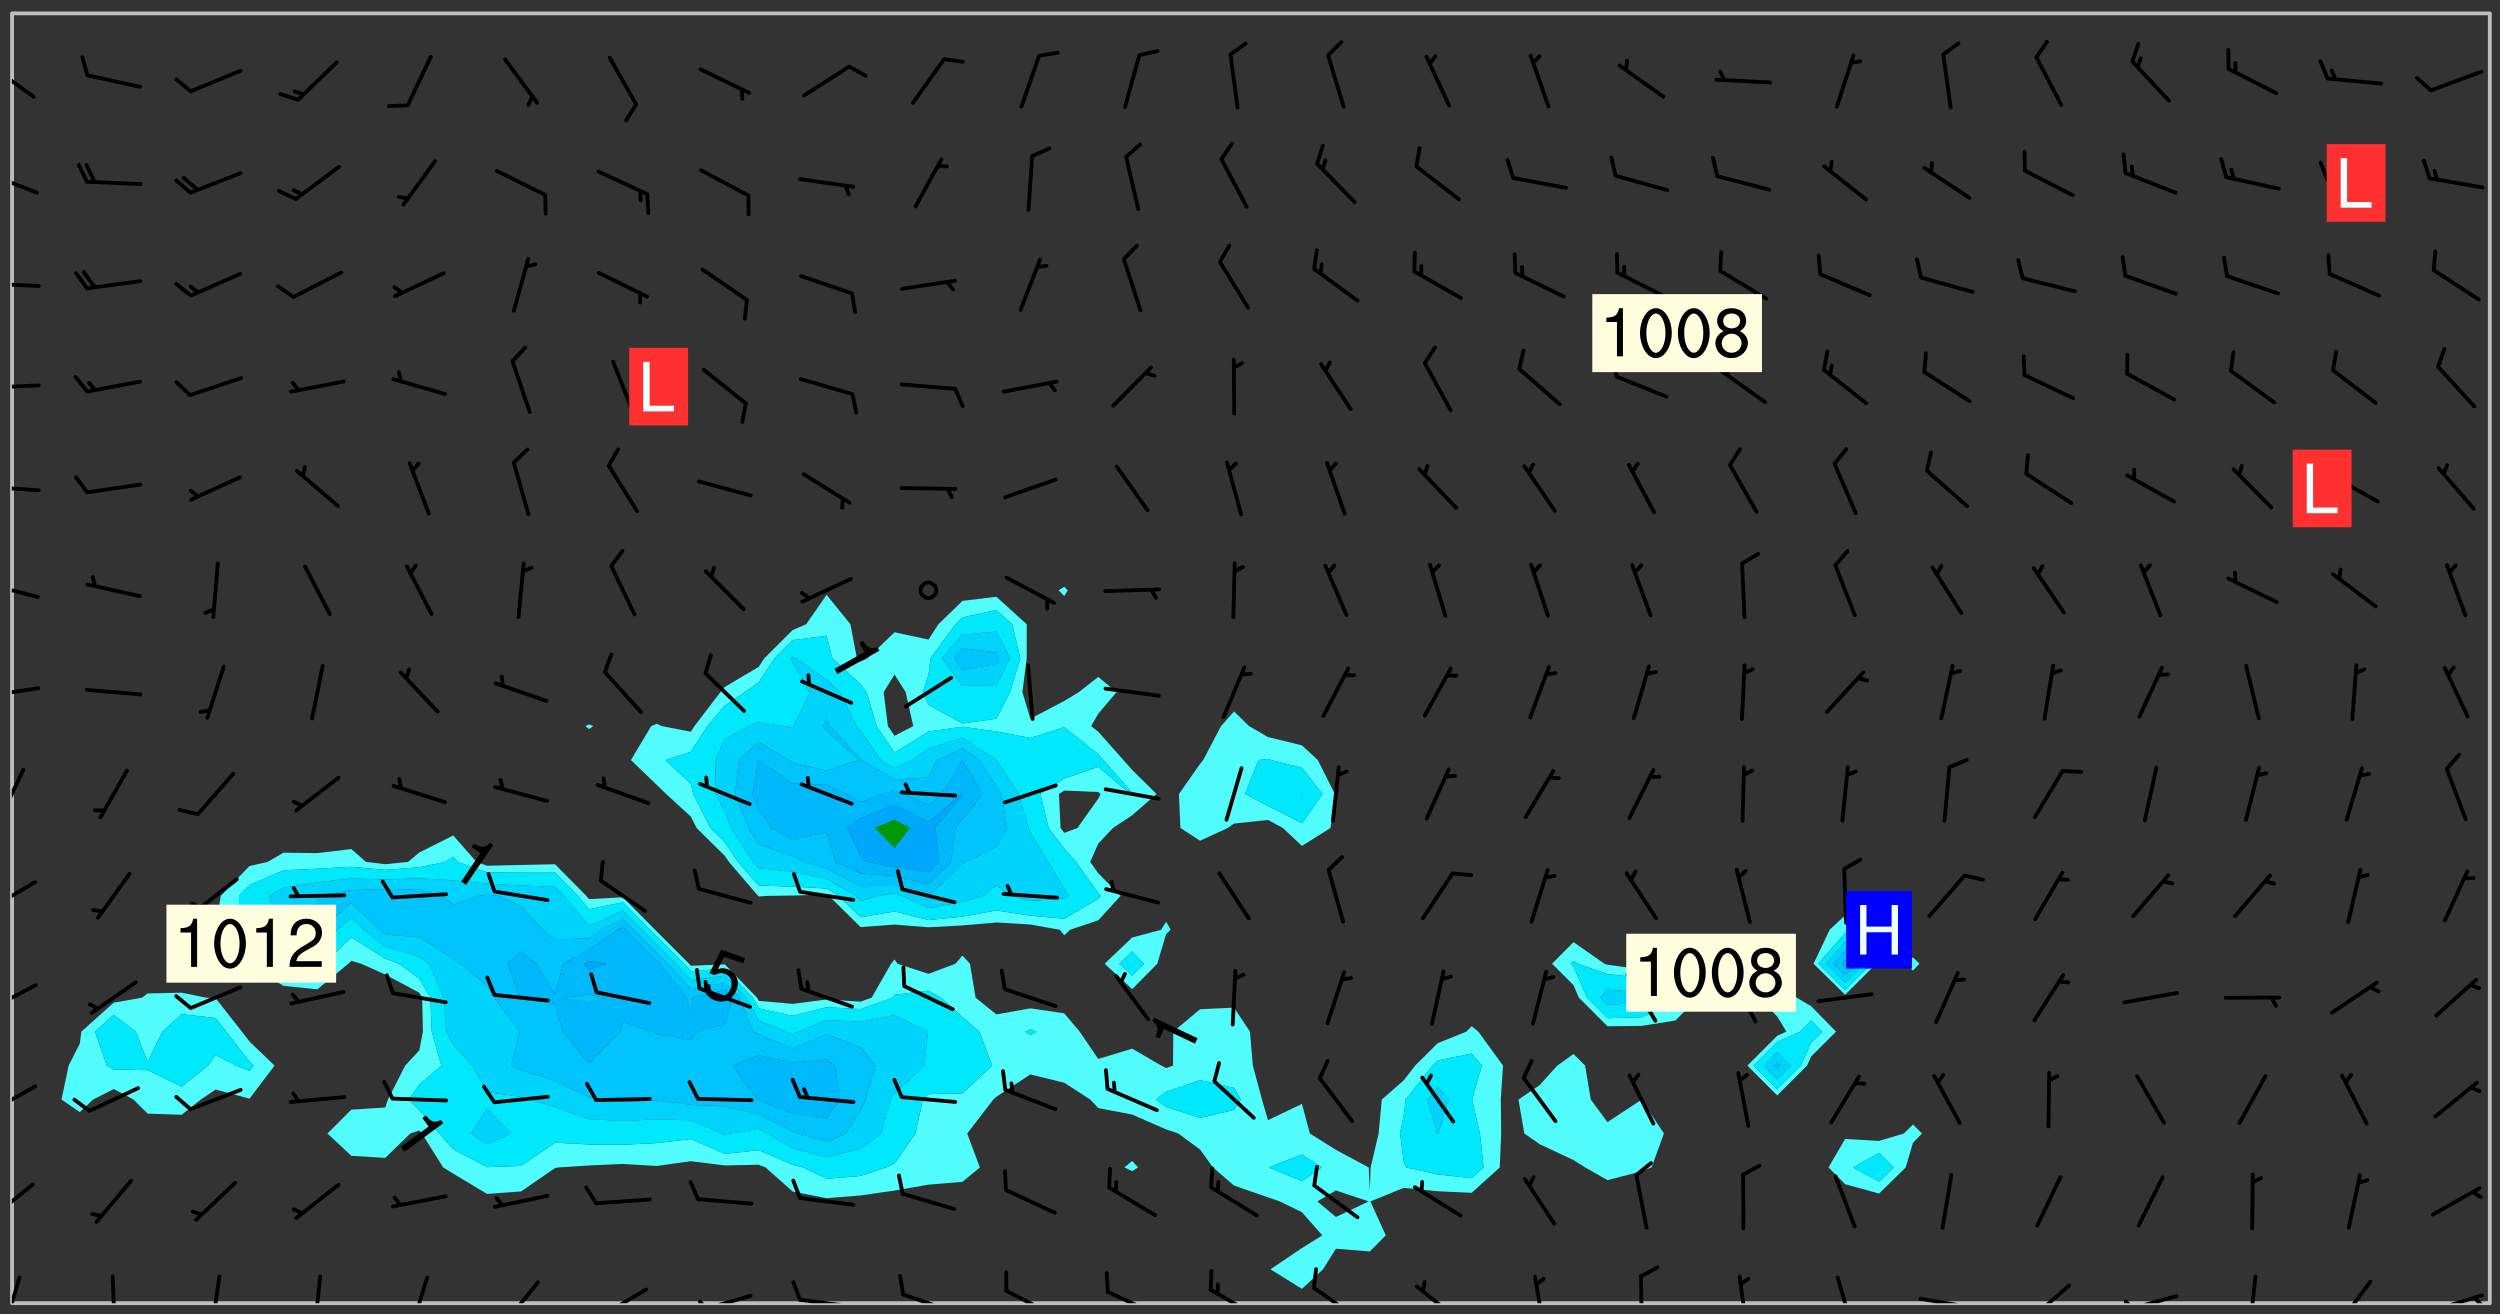 <svg xmlns="http://www.w3.org/2000/svg" role="img" xmlns:xlink="http://www.w3.org/1999/xlink" viewBox="142.45 309.95 326.84 171.84"><rect x="142.45" y="309.95" width="326.84" height="171.84" fill="#333333" stroke="none"/><defs><clipPath id="a"><path d="M144 311.672h1v168.656h-1zm0 0"/></clipPath><clipPath id="b"><path d="M144 311.672h324v168.656H144zm0 0"/></clipPath><clipPath id="c"><path d="M467 311.672h1v168.656h-1zm0 0"/></clipPath><clipPath id="d"><path d="M144 476h2v4.328h-2zm0 0"/></clipPath><clipPath id="e"><path d="M156 476h2v4.328h-2zm0 0"/></clipPath><clipPath id="f"><path d="M169 476h3v4.328h-3zm0 0"/></clipPath><clipPath id="g"><path d="M183 476h2v4.328h-2zm0 0"/></clipPath><clipPath id="h"><path d="M195 476h4v4.328h-4zm0 0"/></clipPath><clipPath id="i"><path d="M208 477h6v3.328h-6zm0 0"/></clipPath><clipPath id="j"><path d="M220 478h8v2.328h-8zm0 0"/></clipPath><clipPath id="k"><path d="M220 480h2v.328h-2zm0 0"/></clipPath><clipPath id="l"><path d="M233 479h8v1.328h-8zm0 0"/></clipPath><clipPath id="m"><path d="M233 479h3v1.328h-3zm0 0"/></clipPath><clipPath id="n"><path d="M246 479h9v1.328h-9zm0 0"/></clipPath><clipPath id="o"><path d="M245 477h3v3.328h-3zm0 0"/></clipPath><clipPath id="p"><path d="M260 478h8v2.328h-8zm0 0"/></clipPath><clipPath id="q"><path d="M273 478h8v2.328h-8zm0 0"/></clipPath><clipPath id="r"><path d="M287 478h7v2.328h-7zm0 0"/></clipPath><clipPath id="s"><path d="M300 478h8v2.328h-8zm0 0"/></clipPath><clipPath id="t"><path d="M313 478h8v2.328h-8zm0 0"/></clipPath><clipPath id="u"><path d="M327 477h7v3.328h-7zm0 0"/></clipPath><clipPath id="v"><path d="M342 476h3v4.328h-3zm0 0"/></clipPath><clipPath id="w"><path d="M356 476h2v4.328h-2zm0 0"/></clipPath><clipPath id="x"><path d="M369 476h3v4.328h-3zm0 0"/></clipPath><clipPath id="y"><path d="M382 476h3v4.328h-3zm0 0"/></clipPath><clipPath id="z"><path d="M393 479h8v1.328h-8zm0 0"/></clipPath><clipPath id="A"><path d="M407 477h7v3.328h-7zm0 0"/></clipPath><clipPath id="B"><path d="M419 479h9v1.328h-9zm0 0"/></clipPath><clipPath id="C"><path d="M420 479h2v1.328h-2zm0 0"/></clipPath><clipPath id="D"><path d="M436 476h2v4.328h-2zm0 0"/></clipPath><clipPath id="E"><path d="M447 477h6v3.328h-6zm0 0"/></clipPath><clipPath id="F"><path d="M459 479h9v1.328h-9zm0 0"/></clipPath><clipPath id="G"><path d="M465 479h3v1.328h-3zm0 0"/></clipPath><clipPath id="H"><path d="M144 464h3v6h-3zm0 0"/></clipPath><clipPath id="I"><path d="M144 451h4v5h-4zm0 0"/></clipPath><clipPath id="J"><path d="M144 438h4v5h-4zm0 0"/></clipPath><clipPath id="K"><path d="M144 425h4v5h-4zm0 0"/></clipPath><clipPath id="L"><path d="M144 410h2v8h-2zm0 0"/></clipPath><clipPath id="M"><path d="M144 399h4v3h-4zm0 0"/></clipPath><clipPath id="N"><path d="M144 386h4v3h-4zm0 0"/></clipPath><clipPath id="O"><path d="M144 373h4v2h-4zm0 0"/></clipPath><clipPath id="P"><path d="M144 360h4v1h-4zm0 0"/></clipPath><clipPath id="Q"><path d="M144 346h4v2h-4zm0 0"/></clipPath><clipPath id="R"><path d="M144 332h4v4h-4zm0 0"/></clipPath><clipPath id="S"><path d="M144 318h4v5h-4zm0 0"/></clipPath><g id="T" clip-path="url(#clip1)"><path fill="#fff" fill-opacity="0" fill-rule="evenodd" d="M0 0h1000v1000H0zm0 0"/><path fill="#d3d3d3" fill-opacity="0" fill-rule="evenodd" d="M162.152 355.867l-.234.293.059.234.117.172.176.234.293.348.113.059.117-.172.059-.234.176-.176.465-.176h.699l.234.293.289.816.059.176.176.23.352.234.699.699.172.176.234.348.234.41.289.582.41.465.23.234.234.176.117.23.176.293.172 1.164v.234l.059.289.059.117.117.117.348.41.117.172.176.176.176.234.117.172.172.352.059.234.234.406.234-.059-.176.176-.059.93h-.582l-.234-.113-.348.113-.117.117-.059.293-.059.176-.117.172-.465.293-.059.234-.059.113v.645l.059.172v.41l.059.059v.406l.059.406.117.176.059.059.23.641-.059.293v.699l-.059.582v.234l-.059.23-.055.352v1.922l.055.117h.426l-.367.117-.023.352.891 1.168 1.742.539 1.34.359v.539l.09.809.535.715 1.52.27.891-.086.09 1.164.535.18 1.16-.18 2.055-.984 1.16-.363 1.879-.176 1.695-.18-.18.719-1.516.086-1.25.09-.805.27-1.074.809.27.719.535.898-.18.625-.266.809.266 1.078.625.898.805.18 1.25-.18-.266.723.098.504.055.293v.172l.059.293v.406l.176.117.352.117h.406l.293-.176.113-.117.059-.117.117-.23.059-.176.352-.465.23-.176.176-.059.176.059.059.176.117.988.055.469.059.172.117.234.176.059.816.059h.289l.117.234.059.406.059.352v1.105l.117.293.117.348.289.699.176.352.582.754.352.176.172.059.469.234.641.465.348.234.293.176.293.055.23.062.816.348.293.176.113.172.352.352.117.176.523.641v.289l.059.352v.348l.059.352.059.289.117.059.172.059h.176l.582.234.176.117.176.289.176.234.113.234.293.23.117.117v.41l.059.055.289.234.234.117.059.117.117.172.059.117.23.234.059.176.234.059.117.059-.117.113-.059.117v.117l-.117.293-.117.289v.582l.176.117.117.059.059.117.117.117.113.059.176.348.059.352.059.406v.176l-.059.176-.117.699v.172l.117.176.293.293h.406l.176.117.117.172.117.293v.234h-.527l-.23-.234h-.234l-.176.059-.059.699.059.348.117.176.176.41.117.23.289.469.176.055h.523l.234.059.758.641.059.293v.234l.059.059.23.348v.352l-.117.172v.293l.293.289.293.176.172.059.293.176.293.117.582.406.289.234.293.176.219.16.016.012.23.176.641.523.176.234.117.176.176.176.113.172v.641l.117.176.469.117.582.117.234.059.23.113.293.117.113.059.586.352.289.172.176.062.176.055.176.059.699.352.289.176.234.055.289.176.234.117.641.406.293.117.172.059.234.059.41.059.23.059.234.117.059.172-.41.176.469.059.059.293.113.234.176.055.234.059.176.059.406.117.641.234.117.172.059.234v.176l-.059.117-.059.406.234.234.117.059.348.117.641.23.176.117.289.117.176.176.234.465.582 1.105.176.176.348.176.176.117.352.117 1.047.523.234.059.465.113.293.059.465.176.758.582.234.234.348.465.176.176.289.234.816.699.293.176.289.289.293.176.293.289.695.641.176.176.293.234.289.234.469.289.641.582.348.234.234.293.348.348.352.465.934.992.348.406.117.176.234.059.113.117.645.176.23.113.234.059.293.176.23.117.934.699.406.406.234.176.406.176.234.117.816.348.348.234.234.117.293.289.23.117.758.352.352.172.23.059.293.117.234.059.871.176h.816l.469.23.172.059.875.699.465.117.293.059.176.059.23.059.469.059.348.059.352.059.406.059h.293l.172.059v.23l.176.176h.293l.348.059.352.059.699.117h.641l.465-.234.293-.176.172-.117.41-.172.289-.176.934-.465.469-.293.523-.293.465-.172.465-.176 1.051-.465.289-.117.41-.117.289-.117.527-.176 1.516-.699.582-.348.289-.059.293-.059.348-.117.875-.23.352-.117h.113l.234-.059.875-.234.234-.059h.812l.352-.059.816-.117.172-.059.352-.055.293-.059.23-.059.816-.176.176-.059h.348l.234-.059.465-.117.758-.172.234-.059h.348l.41-.117.289-.059 1.285-.059h.289l.41-.059.23-.059h.176l.875-.117h.406l.41-.117h.348l.352-.113.871-.059h1.75l1.047.289.41.117.289.117.352.117.289.117 1.051.172.289.059h.293l.293.059.172.059.41.059.172.059.117.059h.117l.117.059.352.059h.113l.41.066 1.922.395 1.926.395 1.52.449 1.695.719 2.145.805 1.605-.719 1.43-.805 1.16-1.078 1.25-.449 3.035-.719 1.875-.359 2.145-1.348 2.234-1.254 2.5-1.258 1.695-.449 1.785-.18 1.16-.27.625.539 1.34-.27.715-.988.984-1.344.445-.18.805-.359 1.875-.539 1.785-.449 1.25-.27 1.16-.09 1.699-.09 1.961-.27 1.25-.09h.539l.625-.09h.891l2.145-.18 2.41-.18 2.59-.09 1.695.18 1.609.09 1.43.359 1.16.719 1.875.988 1.16 1.527.266.715.629.09.355.898.535.539.535 1.527 1.074.359h.535l-.805.535.09 1.707.715 2.695.891.805.895.988.715 1.258 1.785.539 1.52-.18.355 1.344 1.609-.805.98-.539.27.27.316-.215.219-.145.801.449.449-.359h.355l.535-.27.539-.719.535-.27.625-.988 1.16.449.84.371 1.395.617 1.695-.18h1.605l1.785.09.18-1.707.535-1.344.805.27.492.848.402.406-.09.539v.359l.715.449.711-.27h1.43l.359.988.445 1.258.715 1.344 1.25.629 1.695.629.715-.18.18-.539.98-.09.449.359.086 1.258-.266.629-.535.18v.539l.715.984.266.539.984.988.801 1.078-.266.359-.09.898-.625 2.332-.355 2.066-.09 1.793-.18.719-.09.539v1.438l-.98 1.883-.359 1.707-.535.898-.805 1.168-.266.539 2.055 1.254.086.359-.355.539-.09-.18v.809l.09 1.438-.445.715-1.074.094-.266.715.535.898.805.719 1.16.809 1.34.27.445.359-.355.449-1.789-.09-1.25-.449-.715-.719-.625-.09-.176 3.59-.188 1.309h89.359V311.703h-55.27v49.082l.762.125 3.289.543 2.023 2.836v2.754l2.352.332 2.348.332h4.051l-1.379 4.16-2.023.707-2.023.703-.543.344-2.594 1.617-.188.117-2.023-2.078-.73-2.742-2.672-2.078-1.375-3.5-.066-.082-1.957-2.672 2.75-1.418v-49.082H294.422v91.414l.117.031.133.012.074.074.105.047.09.059.086.059.09.059.297.297.059.09.031.117.027.117.016.137-.031.117-.059.09-.059.086-.043.105-.047.102-.027.121v.145l.176.27.148.148.074.086.074.074.043.105.062.09.059.086.043.105.059.09.047.102.043.105.059.086.117.18.074.074.062.086.059.09.043.105.059.09.059.086.062.09.059.09.043.102.117.18.074.074.059.086.074.074.09.059.105.047h.148l.133-.016.133.016.102-.047.074-.074.047-.102-.016-.133v-.148l-.047-.105-.027-.117-.047-.102-.027-.121-.043-.102-.062-.09-.043-.102-.043-.105-.031-.117-.016-.133-.012-.137.086-.059.059-.086.121-.031.043.105.016.133v.117l.059.102.059.09.09.059.148.148.059.09.043.105-.012.102.086.059.105.047.086.059.09.059.074.074-.117.027-.105.047-.086.059-.074.074-.059.09-.062.086-.027.121-.047.102-.043.105-.031.117-.012.133-.016.133v.148l.027.117.047.105.043.102.059.09.074.074.09.059.074.074.09.059.059.09.043.105.047.102.117.031.133.016h.148l.117-.031.105.043.043.105.047.102.027.121L299.5 410l.027.117.031.121.027.117.105.043.102.047.133-.016.148.148.062.086.074.074.07.074.09.062.105.043.102.043.117.031.137.016.117-.031.074-.074.027-.117-.012-.133-.031-.121-.027-.117.043-.105h.117l.09.062.117.027h.148l.133.016h.148l.133.016.133-.016h.148l.133-.016.133-.012.137.012.117-.027.133-.016.191-.059-.059.176-.016.133-.027.121-.016.133-.059.086-.133.016-.105.047-.105.043-.117.031-.117.027-.266.031h-.148l-.133.016-.074.074.059.086.148.148.117.18.074.07.09.062.09.059.086.059.09.059.102.043.105.062.105.043.086.059.105.047.102.043.18.117.059.09-.043.102-.047.105.016.133.223.223.059.09.043.102.031.121.043.102.016.133.031.117.012.137.031.117.148.148.102.043.105.043.117.031.133.016.137.016h.117l.117-.031.09-.059.043-.105.047-.102.043-.105.031-.117.012-.133v-.148l-.012-.133-.016-.133-.031-.117-.043-.105-.047-.105-.043-.102-.043-.105-.016-.133.016-.133.027-.117.031-.117.027-.121.047-.102.09-.059.086-.062.074-.074.09-.059.223-.223.059-.086.074-.074.117-.18.059-.086v-.148l-.074-.074-.102-.047-.105-.043-.102-.043-.059-.09-.047-.105-.027-.117.09-.059.117-.031.102-.043.18-.117.148-.148.012-.133-.012-.105-.09-.059-.133.016h-.148l-.133.016-.133-.016-.121-.031-.086-.059-.074-.074-.059-.09-.062-.086-.117-.18-.059-.086.031-.121.086-.059.121-.031.059-.086v-.121l-.031-.117-.059-.09-.059-.086-.047-.105-.027-.117-.016-.133.059-.09.074-.074.09-.059.117-.18.074-.074.059-.086.148-.148.121-.031.133-.016.133.016.074.074.043.105.016.133-.031.117-.117.031-.133.012-.148.148-.043.105-.047.102-.027.121-.031.117v.148l.031.117.043.105.059.09.074.07.074.074.117.031.121.027.117-.027.133-.016h.117l.09.059.074.074.047.105.059.086.102.047.133.016.105.043.086.059-.012.105-.074.074-.18.117-.059.09-.09.059-.07.074-.074.074-.062.09-.027.117-.016.133.016.133-.016.133v.148l.016.133.027.117.031.121.074.074.09.059.086.059.09.059.117.031v.086l-.102.047-.09.059-.266.031-.117.027h-.148l-.105.043-.102.047-.059.09-.062.234-.012.133-.031.121-.016.133v.293l-.012.133.012.137.016.133.133.016.133.012.121.031.086.059.074.074.047.105.043.102.016.133v.445l-.016.133v.445l.031.266.027.117.016.133.031.117.086.211.031.266v.148l-.031.117-.027.117-.031.121-.027.117-.031.117-.031.121-.012.133-.016.133.09.059.117-.031.102.016.047.105-.031.266v.441l-.043.105-.047.105-.043.102-.043.105-.059.086-.031.121-.043.117-.031.117-.016.133.016.133.059.09.105.047.086.059.059.086-.012.137-.031.117-.043.102v.445l-.016.133v.148l-.031.117-.043.105-.027.117-.047.105-.043.102-.031.121-.027.117-.031.133-.031.117-.027.117-.043.105-.031.117-.031.121-.012.133-.016.133v.297l.027.117v.148l.047.398.027.117.059.09.121.031h.148l.133-.016.059.09v.117l-.059.09-.09.059-.102.043-.105.047-.09.059-.086.059-.137.016-.117-.031-.133-.016-.102.047-.062.086-.012.137-.016.133-.031.117-.027.117-.016.133-.031.121v.297l.016.133.031.117v.148l.012.133v.148l-.027.117-.047.102-.027.121-.031.117-.059.09-.074.074-.102.043-.105.047-.117.027-.121.031-.102-.047.059-.086.105-.047.027-.117.031-.117.027-.121.031-.117v-.148l.016-.133-.031-.117-.043-.105-.105.016-.074.074-.102.043-.09.062-.074.074-.043.102-.016.133-.031.117L304.25 426l-.031.117-.027.117-.031.121-.027.117-.031.117-.043.105-.09.059h-.09l-.117-.031-.031-.086.016-.137-.031-.117v-.148l-.012-.133v-.148l-.062-.234-.027-.121-.043-.102-.047-.105-.059-.086-.059-.09-.043-.105-.062-.086-.148-.148-.07-.074-.105-.047-.105-.043-.102-.043-.297-.297-.09-.074-.086-.059-.105-.043-.09-.062-.086-.059-.105-.043-.09-.059-.086-.062-.074-.07-.105-.047-.086-.059-.105-.043-.09-.062-.102-.043-.105-.043-.086-.059-.105-.047-.105-.043-.102-.047-.09-.059-.102-.043-.105-.043-.09-.062-.117-.027-.133-.016-.133.016H299.75l-.133.016-.117-.031-.09-.059-.074-.074-.09-.059-.102-.047h-.148l-.121-.027-.102-.043-.074-.074-.117-.18-.09-.059-.102-.043-.09-.062-.105-.043-.09-.059-.086-.059-.105-.047-.059-.086-.059-.09-.043-.105-.047-.102-.074-.074-.086-.059-.074-.074-.09-.059-.223-.223-.043-.105-.031-.266.105-.043h.145l.105.043.074.074.09.059.086.059.105.047.09.059.148.148.07.074.148.148.062.086.074.074.086.059.074.074.09.062.09.059.086.059.27.176.102.047.105.043.102.043.047-.074.059-.086.074-.074.07-.074.105.043.074.074.059.09.043.102.047.105.043.105.121.027.117-.027.074-.09.043-.105.059-.09.074-.074.105-.043.117-.027.133.012.09.059.148.148.059.09.043.105.047.102.043.105.043.102.105.047.105.043.133.016.086-.059.059-.09.074-.074.105-.043.117.027.105.047.102.043.105.043.102.047.18.117v.117l-.016.133.016.133.016.137.059.086.102.047.121.027.117.031h.148l.117-.031.059-.09.18-.117.059-.09.074-.074.059-.086.117-.18.18-.117.117.031.09.059.043.074-.016.133v.117l.09.059h.148l.133-.016.133-.012.266-.031.105-.043.117-.031.121-.027.074-.074.07-.074.062-.09-.016-.105-.047-.102-.102-.043-.105-.016-.117.027-.266.031h-.148l-.074-.074-.09-.059-.117-.031-.117-.027-.133-.016h-.148l-.133.016h-.297l-.105-.047-.148-.148-.043-.102-.059-.09.223-.223.086-.059.105-.043.117-.031.133-.016.133.016.137.016.102.043.133-.012.09-.062.102-.043.062-.09-.047-.102-.09-.059-.117-.031-.102-.043-.059-.09-.062-.09v-.117l.016-.133.105-.047.074-.07v-.121l-.09-.059-.031-.117.09-.059.074-.074.043-.105.059-.09.047-.102.016-.133v-.148l-.047-.105-.043-.102-.09-.059-.133-.016-.102-.043-.137-.016-.117-.031h-.445l-.133-.016-.133-.012-.133-.016-.117-.031h-.148l-.133-.016-.133-.012-.266-.031-.121-.043-.086-.059-.074-.074v-.148l.012-.133.105-.047.102-.043.133-.016h.152l.133-.016h.293l.121.031.102.043.09.059.234.062.121-.047.09-.059.102-.043.133-.016.105.043.102.047.133.012.121-.027h.145l.121-.031.117-.027.105-.047.074-.074.086-.059.148-.148.059-.086.047-.105.027-.117.016-.105-.102-.043-.09-.059-.117-.031-.105-.043-.09-.062-.074-.086-.074-.074-.102-.043-.105-.047-.102-.043-.059-.09-.047-.102-.086-.211-.062-.086-.059-.09-.074-.074-.086-.059h-.27l-.117.031-.09.059-.102.043-.133.016-.105-.016-.027-.117-.062-.09-.117-.031-.102-.043-.148-.148-.031-.117-.016-.105.074-.074.18-.117.117-.027.117-.031.137.016.102.043.105.043.102.047.105.043.117.031.133.016.117.027.133.016.105-.016.09-.059-.074-.074-.105-.043-.074-.074-.074-.09-.148-.148-.086-.059-.09-.059-.074-.074-.09-.059-.102-.047-.121-.027-.102-.047-.105-.043-.117-.031-.102-.043-.121-.031h-.148l-.117.031-.105.043-.086.062-.18.117-.086.059-.09.059-.105.047-.086.059-.105.043-.102.043-.105.047-.074.074-.059.09-.059.086-.047.105-.059.086-.074.074-.133-.012-.117-.031h-.117l-.074.074-.09.059-.074.074-.09.059-.086.059-.105.047-.102.043-.137.016-.102-.043-.148-.148-.105-.047h-.086l-.105.047-.102.043-.121.031-.117-.031-.074-.074v-.117l.031-.121.074-.07.059-.09.074-.074.117-.031.105-.043h.293l.133-.016.137-.016.102-.043.09-.059.102-.047.09-.059.133-.012.09.059.133.012.09-.059.086-.059.105-.043.09-.059.086-.062.09-.059.148-.148.059-.086.059-.09.105-.043.133-.016.117.027.121.031.059-.059.059-.09.031-.266.027-.117.105.012.133.016.102-.043.09-.059.059-.09.074-.074.059-.09.047-.102.012-.133-.012-.133-.047-.105-.148-.148-.059-.09-.059-.086-.043-.105v-.445l.016-.133v-.148l.012-.133-.059-.059-.09.059-.102-.043-.18-.117-.086-.059-.062-.09-.059-.09-.074-.074-.086-.059-.121.031-.102.012-.105.047-.086.059-.105.043-.148.148-.09.059-.086.059-.09.062-.105.043-.133.016v-.121l.105-.043.117-.031.074-.07.043-.105v-.148l-.027-.117-.148-.148-.133-.016h-.148l-.117.031-.105.043-.102.043-.09.062-.117.027-.074-.074.012-.133-.043-.102-.043-.105-.09-.059-.117.027-.121.031-.117.031-.102.043-.121.031-.102.043-.105.043-.09.059-.102.016v-.117l.016-.133-.059-.09-.074.043-.148.148-.059.09-.074.074-.047.105-.043.102-.074.074-.059.09-.074.074-.059.086-.074.074-.09.062-.074.07-.074.074-.102.016-.133.016-.105-.043v-.121l.148-.148.043-.102.059-.09.047-.102.043-.105.059-.09.031-.117.043-.102.031-.121.027-.117.047-.105.043-.102.043-.105.074-.07.09-.062.09-.059.102-.043h.297l.266-.031.105-.043-.074-.074-.117-.031-.105-.043-.09-.059-.102-.047-.09-.059-.102-.043-.105-.043-.09-.062-.086-.059-.105-.043-.102-.043-.121-.031-.117-.031-.102-.043L297.5 410.25l-.102-.043-.09-.059-.043-.105-.016-.133.102-.043.133-.016.137.016.133-.016.102-.043.059-.09.016-.105-.09-.059-.074-.074-.102-.043-.09-.059-.148-.148-.043-.105-.016-.133v-.293l-.059-.09-.09-.059-.074-.074-.043-.105-.031-.117-.059-.09-.074-.074-.117-.027-.074-.074-.09-.059-.09-.062-.086-.059-.074-.074-.059-.086-.047-.105-.086-.059-.148-.148-.195-.059-.133.016-.102.043-.074.074-.047.102-.043.105-.059.09-.059.086-.297.297-.09.059h-.086l-.062-.086-.043-.105.031-.117.059-.09.027-.117-.012-.133-.09-.062-.105.047-.117.027-.117.031-.27.176-.102.047-.117.027-.105.047-.09.059-.102.043-.059-.086-.047-.105.016-.133.047-.105.07-.074.074-.07.059-.09v-.148l-.043-.105h-.238l-.102.047-.031.117-.027.117-.031.121-.074.043-.133.016-.074-.047-.043-.102-.043-.105-.047-.102-.043-.105-.121.031-.102.043-.133.016-.117.031-.105.043-.09.059-.102.047-.121.027-.133.016-.102-.043-.059-.09-.047-.105-.043-.102-.043-.105v-.117l.059-.09.086-.059.18-.117.102-.047.105-.043.105-.059.102-.043.09-.062.102-.043.105-.059.102-.047.09-.059.105-.043.102-.043.09-.062.102-.043.137-.016.117.031.102.043.121.031.102.043.105.047.102.043.105.043.102.047.105.043.102.043.105.047.086.059.105.043.117.031.105.043.102.047.09.059.105.043.102.043.105.047.117.027.102.047.121.027h.148l.086-.059.016-.102.059-.09-.027-.117-.074-.074-.117-.18-.074-.074-.09-.074-.18-.117-.086-.059-.105-.043-.102-.047-.27-.176-.059-.09-.074-.074-.059-.09-.043-.102-.031-.117-.016-.137v-.562l-.012-.133-.016-.133-.031-.117-.016-.133-.012-.133-.031-.121-.223-.223-.059-.086-.016-.105.031-.117.133-.016v-91.414H172.992v1.453l-.059.234-.352 1.051-.172.523-.117.348-.176.41-.117.172-.234.293-.23.059h-.352l-.117.059-.23.406v.293l.117.176.23.23.117.234.641.758.293.465.176.234.23.352.234.348.641.816.176.465.172.41.117.695.176.469.117 1.398.059.465v.875l.117 1.047v4.781l-.059.465-.352 1.281-.176.523-.113.41-.352.93L172.934 336l-.234.582-.117.176-.172.348-.176.406-.352.816-.059.293-.113.293-.117.289-.059.176-.117.875-.059.406-.059.117-.059.176-.059.172-.23.527-.117.172v.234l-.117.234-.059.172-.176.586v.289l-.059.176v.293l-.059.113-.059.527v.172l-.055.234v2.621l-.176.816-.117.176-.176.234-.117.172-.113.234-.586.934-.23.289-.293.465-.176.234-.289.352-.352.699-.113.23-.176.41-.176.23-.406.527-.816.699-.293.172-.289.234-.176.117-.176.176-.523.406-.527.176-.172.176-.234.055-.641.176h-.758m12.211 31.023l-1.074.449.359.895 1.25-.715.445-.539-.98-.09"/><path fill="#d3d3d3" fill-opacity="0" fill-rule="evenodd" d="M201.508 416.598h-.895l.449.629.98.359.805-.09.445-.988-.176.09-.715-.355-.895.355m154.621 59.07l-.059-.523v-.293l.113-.293.059-.23.469-.469h.113l.117-.113.117-.059h.176l.234-.059h.348l.234.059.117.059.23.172.059.176.117.582v.293l-.117.176-.172.289-.176.176-.527.523-.23.234-.117.059h-.176l-.117-.059-.406-.293-.176-.117-.117-.059-.059-.113-.055-.117m6.641-10.957l-.059-.172v-1.109l.059-.172.176-.059.172-.059h.176l.234-.059.117.059.059.699-.059.172-.117.176-.117.059-.234.523-.113.059h-.234l-.059-.117m9.613-14.391l-.117-.176v-.699l.293-.875.117-.172.176-.352.113-.23.117-.293.352-.758.117-.23.172-.234h.176l.117-.059h.641l.117.059.234.234.172.113.352.293.117.117.113.176v.113l.117.059.117.117v.699l-.059.176v.23l-.059.176-.348 1.051-.117.23-.117.234-.117.059-.23.234-.641.289h-.875l-.41-.117-.641-.465"/><path fill="none" stroke="#bebebe" stroke-linecap="round" stroke-linejoin="round" stroke-miterlimit="10" stroke-width=".5" d="M467.957 311.695H144.027v168.625h323.93v-168.625"/><g clip-path="url(#a)"><path fill="#fff" fill-opacity="0" fill-rule="evenodd" d="M144 475.891v4.438h.004H144V311.672h.004H144v164.219"/></g><g clip-path="url(#b)"><path fill="#fff" fill-opacity="0" fill-rule="evenodd" d="M144.004 480.328V311.672h22.188v128.059l-4.438.102-.742.551-3.695.648-4.227 3.789-.215 1.578-1.453 2.863-.93 4.438 2.383 1.645 1.738-1.645 2.703-1.371 2.582 1.371 1.855 1.84 4.438.152 2.504-1.992 1.934-1.309 4.438 1.191 3.273-4.32-3.273-3.145-1-1.297-3.438-4.387-1.238-.051-3.199-.652v-128.059h35.508v107.5l-4.438 2.238-1.469 1.219-2.973.301-2.535-.301-1.902-1.676-4.438.527-4.438-.051-2.062 1.199-2.379.547-3.754 3.895-.684 4.078-.203.359.203.281 4.16 4.156.277.223 4.441 2.66 4.438.457 4.035-3.34.402-.387 1.309.387 3.129 1.41 4.441 2.367.383.66.098 4.438-.48 2.449-1.844 1.992-2.25 4.438-.348 1.039-4.438.277-3.121 3.121 3.121 2.914 4.438.273 3.27-3.188 1.172-.398.34.398 2.789 4.438 1.309.801 4.438 2.664 4.438-.332 4.441-3.055.406-.078 4.031-.262 4.438-.199 4.438.266 4.438-.621 4.441.551 4.438-.09.891.355 3.547 3.152 4.438.863 4.438-.352 4.441-.641 4.438-.777 4.438-.363 2.281-1.883-1.656-4.438 3.41-4.438.402-.367 4.441-2.918 4.438 1.086 3.402 2.199 1.035 1.109 4.438.852v6.07l-1.023.844 1.023.484.77-.484-.77-.844v-6.07l4.438 1.941 1.594.535 2.848 2.098 1.688 2.34 2.75 2.367 4.438 1.539 1.547.535 2.891 1.414 2.668 3.023-2.668 1.656-4.117 2.781 4.117 2.559 2.758-2.559 1.684-2.691 4.438.355 2.078-2.102-2.008-4.438 4.367-1.773 4.438.445 4.438.203 3.668-3.316.191-4.438-.051-4.438.289-4.438-3.227-4.441-.871-.711-.695.711-3.742 1.504-2.953 2.938-1.484 1.918-2.875 2.52-.418 4.438-1.043 4.438-.102 3.043-.152-3.043-4.285-2.301-3.402-2.137-1.039-3.871-4.438 2.129-.781-2.695-1.199-4.438-.379-4.441-2.078-3.137-4.438.203-3.504 2.934-.035 4.441-.902.324-.637-.324-3.801-2.215-4.438 1.344-2.426-3.57-2.012-2.391-4.438-.656-4.441.797-2.715-2.188-.742-4.438-.98-1.074-.918 1.074-3.52 1.32-4.051-1.32-.387-.562-.461.562-2.531 4.438-1.449.516-4.438-.285-4.438.574-4.438-.391-.227-.414-4.211-4.352-4.441.176-.23-.262-4.207-4.203-.238-.234-4.199-4.254-4.438.246-.359-.43-4.078-4.133-4.441.094-4.438.102-1.406-.504-3.031-3.457v-107.5h17.754v92.98l-.461.223.461.398.562-.398-.562-.223v-92.98h31.066v76.047l-2.676 3.844-1.762.758L242.379 396l-.734 1.129-4.438 2.633-.57.676-3.395 4.438-.477.738-3.812-.738-.625-.301-.742.301-2.648 4.441 3.391 3.266 1.207 1.172 3.23 2.949.746 1.488 3.695 3.652.531.785 3.816 4.441.09.086 1.238-.086 3.199-.035 4.438-.141.293.176 4.145 4.082 4.441-.324 4.438.352 4.438-.242 4.438-.387 4.441.266 3.859.691.578.723.746-.723 3.691-1.242 2.922-3.195-2.922-2.953-1.051-1.488 1.051-2.391 1.934-2.047 2.504-1.66 3.18-2.777-3.18-3.137-1.148-1.301-3.289-3.703-.93-.738.93-1.605 2.395-2.832-2.395-1.992-2.543 1.992-1.895 1.148-4.438 2.328-1.039-3.477.562-4.438v-4.438l-3.965-3.598-4.438.543-3.145 3.055-1.293 2.004-4.438-.953L255.863 396l-.906.445-.484-.445-.84-4.438-3.113-3.844v-76.047h31.07v74.992l-.742.461.742.762.457-.762-.457-.461v-74.992h13.312v118.781l-.652 1.055-3.785 1.008-3.598 3.43 3.598 3.32 3.281-3.32 1.156-3.883.598-.555-.598-1.055V311.672h8.879v91.289l-1.699 1.914-2.332 4.441-.406.496-2.766 3.941.191 4.438 2.574 1.668 3.617-1.668.82-.574 4.438-.473 1.941 1.047 2.496 2.344 3.738-2.344.566-4.438-2.223-4.438-2.082-1.922-4.438-1.086-2.473-1.434-1.965-1.914v-91.289h44.383V433.125l-2.805 2.82 2.805 2.805v8.996l-2.121 1.516-2.316 2.566-2.758 1.871.762 4.438 1.996 1.395 4.438 2.082 1.523.961 2.914 1.664 4.441-1.148 1.324-.516 1.621-4.438-2.945-4.41-4.441 2.926-2.18-2.953-.738-4.438-1.52-1.516V438.75l.703 1.633 3.734 3.738 4.441-.047 4.438-.707 2.988-2.984-2.988-2.992-4.438-.719-4.441-.594-.387-.133-4.051-2.82V311.672h26.629v126.191l-2.445 2.52 2.445 2.449 1.203 1.988-1.203.543-3.895 3.898 3.895 3.902 3.902-3.902.539-1.191 3.258-3.25-3.258-3.32-1.887-1.117-2.555-2.52v-126.191h8.879v117.941l-2.02 1.895-2.109 4.438 4.129 4.047 4.078-4.047-2.195-4.438-1.883-1.895v-117.941h8.875v123.434l-.914.84.914.895v20.121l-1.191 1.176-3.246.969-4.438-.25-2.168 3.719 2.168 2.191 4.438 1.227 3.484-3.418.953-3.227 1.18-1.211-1.18-1.176v-20.121l.844-.895-.844-.84v-123.434h75.449v168.656H144.004"/></g><path fill="#50fcfc" fill-rule="evenodd" d="M152.875 455.344l-2.383-1.645.93-4.438 1.453-2.863.215-1.578 4.227-3.789 3.695-.648.742-.551 4.438-.102v2.812l-2.527 2.277-1.91 3.934-1.574-3.934-2.863-2.195-2.449 2.195 1.547 4.441.902.508 4.438.098 4.438 2.172 3.445-2.777.992-1.348 2.684 1.348 1.754.707.535-.707-.535-.516-3.039-3.926-1.398-1.781-4.438-.496v-2.812l3.199.652 1.238.051 3.438 4.387 1 1.297 3.273 3.145-3.273 4.32-4.438-1.191-1.934 1.309-2.504 1.992-4.438-.152-1.855-1.84-2.582-1.371-2.703 1.371-1.738 1.645"/><path fill="#00e8fc" fill-rule="evenodd" d="M156.414 449.262l-1.547-4.441 2.449-2.195 2.863 2.195 1.574 3.934 1.91-3.934 2.527-2.277 4.438.496 1.398 1.781 3.039 3.926.535.516-.535.707-1.754-.707-2.684-1.348-.992 1.348-3.445 2.777-4.438-2.172-4.438-.098-.902-.508"/><path fill="#50fcfc" fill-rule="evenodd" d="M170.629 431.789l-.203-.281.203-.359.684-4.078 3.754-3.895 2.379-.547 2.062-1.199 4.438.051 4.438-.527 1.902 1.676 2.535.301 2.973-.301 1.469-1.219 4.438-2.238v2.777l-1.039.68-3.398.699-4.441.352-4.438-.41-4.438.246-4.438.215-4.441 1.914-1.371 1.426-.043 4.438 1.414 1.414 4.441 2.934.586.09 3.852.699.844-.699 3.594-3.453 4.438 2.793 1.762.66 2.68 1.949 1.449 2.488.176 4.438 1.254 4.441-2.879 2.48-1.402 1.957 1.402 1.383 2.621 3.055 1.816 2.066 4.438 2.336 4.438-.168 4.441-3.031 4.438.227 4.438.043 4.438-.219 4.438-.523 4.441 1.941 4.438-.496 4.438 1.93 1.348.332 3.09 1.484 4.438-.375 3.355-1.109 1.086-.523 2.73-3.914.965-4.438.742-.703 4.438-.109 3.898-3.625-1.684-4.441-2.215-1.918-2.805-2.52-1.633-.926-4.438.543-.246.383-4.195 1.492-4.438-.254-4.438 1.125-4.438-.969-.762-1.395-3.676-3.801-4.441.332-.867-.969-3.57-3.57-.883-.867-3.555-3.602-4.438.91-1.449-1.746-2.988-3.031h-4.441l-4.438-.031-3.84-1.379-.598-.68v-2.777l3.031 3.457 1.406.504 4.438-.102 4.441-.094 4.078 4.133.359.43 4.438-.246 4.199 4.254.238.234 4.207 4.203.23.262 4.441-.176 4.211 4.352.227.414 4.438.391 4.438-.574 4.438.285 1.449-.516 2.531-4.438.461-.562.387.562 4.051 1.32 3.52-1.32.918-1.074.98 1.074.742 4.438 2.715 2.188 4.441-.797v2.758l-.711.289.711.488.789-.488-.789-.289v-2.758l4.438.656 2.012 2.391 2.426 3.57 4.438-1.344 3.801 2.215.637.324.902-.324.035-4.441 3.504-2.934v9.273l-4.441 1.508-1.367 1.031 1.367.977 4.441 1.414 4.438-1.031.879-1.359-.879-1.531-4.438-1.008v-9.273l4.438-.203 2.078 3.137.379 4.441 1.199 4.438.781 2.695 4.438-2.129v6.613l-4.363 1.695 4.363 1.793 2.605-1.793-2.605-1.695v-6.613l1.039 3.871 3.402 2.137v5.309l-2.43 1.434 2.43 2.035 4.289-2.035-4.289-1.434v-5.309l4.285 2.301.152 3.043.102-3.043 1.043-4.438.418-4.438 2.875-2.52 1.484-1.918 2.953-2.938 3.742-1.504.695-.711v3.574l-4.438.898-.684.68-3.508 4.438-.246 2.008-.484 2.43.484 3.758.312.68 4.125.914 4.438.492 1.559-1.406-.48-4.438-1.027-4.438 1.281-4.438-1.332-1.578v-3.574l.871.711 3.227 4.441-.289 4.438.051 4.438-.191 4.438-3.668 3.316-4.438-.203-4.438-.445-4.367 1.773 2.008 4.438-2.078 2.102-4.438-.355-1.684 2.691-2.758 2.559-4.117-2.559 4.117-2.781 2.668-1.656-2.668-3.023-2.891-1.414-1.547-.535-4.438-1.539-2.75-2.367-1.688-2.34-2.848-2.098-1.594-.535-4.438-1.941-4.438-.852-1.035-1.109-3.402-2.199-4.438-1.086-4.441 2.918-.402.367-3.41 4.438 1.656 4.438-2.281 1.883-4.438.363-4.438.777-4.441.641-4.438.352-4.438-.863-3.547-3.152-.891-.355-4.438.09-4.441-.551-4.438.621-4.438-.266-4.438.199-4.031.262-.406.078-4.441 3.055-4.438.332-4.438-2.664-1.309-.801-2.789-4.438-.34-.398-1.172.398-3.27 3.188-4.438-.273-3.121-2.914 3.121-3.121 4.438-.277.348-1.039 2.25-4.438 1.844-1.992.48-2.449-.098-4.438-.383-.66-4.441-2.367-3.129-1.41-1.309-.387-.402.387-4.035 3.34-4.438-.457-4.441-2.66-.277-.223-4.16-4.156"/><path fill="#00e8fc" fill-rule="evenodd" d="M175.066 432.922l-1.414-1.414.043-4.438 1.371-1.426 4.441-1.914 4.438-.215 4.438-.246 4.438.41 4.441-.352v1.449l-4.441.152-4.438-.137-4.438.516-4.438.695-1.855 1.066.957 4.438.898.676 4.438 1.891 2.613-2.566 1.824-1.559 1.629 1.559 2.809 2.199 4.441 1.324 1.309.914 1.914 4.438.312 4.438.902 1.664 2.527 2.777 1.91 3.461v2.156l-2.082 3.258 2.082 1.391 3.109-1.391-3.109-3.258v-2.156l4.438.641 1.336.336 3.105.988 4.438 1.562 4.438.258 4.438-.219 4.438.137 4.117 1.711.324.168.777-.168 3.66-.594 1.168.594 3.27 1.922 4.438 1.195 4.438-1.148 2.719-1.969 1.195-4.438.527-.805 3.891-3.633.508-4.441-4.398-2.137-4.441.824-4.438-.207-3.625 1.52-.812.371-.84-.371-3.598-1.41-1.656-3.027-2.781-2.875-4.441.59-1.926-2.152-2.512-2.512-1.957-1.926-2.48-2.512-4.438 2.012-3.266-3.938-1.172-1.191-4.441-.164-4.438-.25-4.438-.426-4.438-.262v-1.449l3.398-.699 1.039-.68.598.68 3.84 1.379 4.438.031h4.441l2.988 3.031 1.449 1.746 4.438-.91 3.555 3.602.883.867 3.57 3.57.867.969 4.441-.332 3.676 3.801.762 1.395 4.438.969 4.438-1.125 4.438.254 4.195-1.492.246-.383 4.438-.543 1.633.926 2.805 2.52 2.215 1.918 1.684 4.441-3.898 3.625-4.438.109-.742.703-.965 4.438-2.73 3.914-1.086.523-3.355 1.109-4.438.375-3.09-1.484-1.348-.332-4.438-1.93-4.438.496-4.441-1.941-4.438.523-4.438.219-4.438-.043-4.438-.227-4.441 3.031-4.438.168-4.438-2.336-1.816-2.066-2.621-3.055-1.402-1.383 1.402-1.957 2.879-2.48-1.254-4.441-.176-4.438-1.449-2.488-2.68-1.949-1.762-.66-4.438-2.793-3.594 3.453-.844.699-3.852-.699-.586-.09-4.441-2.934"/><path fill="#00d4fc" fill-rule="evenodd" d="M178.609 431.508l-.957-4.438 1.855-1.066 4.438-.695 4.438-.516 4.438.137v1.25l-4.438.137-4.277.754-.16.473-.711 3.965.711.344.352-.344 4.086-3.484 3.645 3.484.793.621 4.441.371 4.438 2.781.969.664 3.469 2.848.918 1.59 3.301 4.438-1.098 4.441 1.316.602 4.441 1.383 4.438 2.156 1.633.297 2.805.293 4.438-.172 4.438.586 4.441.184 4.438 1.062 4.438 2.207.812.277 3.625 1.078 2.496-1.078 1.941-2.988.652-1.449 1.348-4.438-2-2.379-4.438-1.742-4.438 1.883-4.438-1.832-.734-.371-1.816-4.438-1.887-1.949-4.441.848-2.984-3.336-1.453-1.453-3.031-2.984-1.406-1.426-2.793 1.426-1.645 1.137-4.438.086-1.566-1.223-2.875-3.051-2.906-1.387-1.531-.148-1.176.148-3.262 1.172-1.453-1.172-2.984-.84-4.441-.051v-1.25l4.441-.152 4.438.262 4.438.426 4.438.25 4.441.164 1.172 1.191 3.266 3.938 4.438-2.012 2.48 2.512 1.957 1.926 2.512 2.512 1.926 2.152 4.441-.59 2.781 2.875 1.656 3.027 3.598 1.41.84.371.812-.371 3.625-1.52 4.438.207 4.441-.824 4.398 2.137-.508 4.441-3.891 3.633-.527.805-1.195 4.438-2.719 1.969-4.438 1.148-4.438-1.195-3.27-1.922-1.168-.594-3.66.594-.777.168-.324-.168-4.117-1.711-4.438-.137-4.438.219-4.438-.258-4.438-1.562-3.105-.988-1.336-.336-4.438-.641-1.91-3.461-2.527-2.777-.902-1.664-.312-4.438-1.914-4.438-1.309-.914-4.441-1.324-2.809-2.199-1.629-1.559-1.824 1.559-2.613 2.566-4.438-1.891-.898-.676"/><path fill="#00c4fc" fill-rule="evenodd" d="M183.945 431.852l-.711-.344.711-3.965.16-.473 4.277-.754 4.438-.137 4.441.051 2.984.84 1.453 1.172 3.262-1.172 1.176-.148 1.531.148 2.906 1.387 2.875 3.051 1.566 1.223 4.438-.086 1.645-1.137 2.793-1.426v1.09l-.656.336-3.781 2.609-3.367 1.828-1.07 4.023-2.426-4.023-2.016-1.609-1.738 1.609 1.562 4.438.176.234 4.441.547 1.031 3.656 3.406 4.156 4.062-4.156.375-1.211 4.074 1.211.363.344 4.438.734.887-1.078 3.555-.984.992-3.453-.992-1.027-4.188 1.027-.254 2.035-.578-2.035-3.465-4.438-.395-.395-4.105-4.043-.332-.336v-1.09l1.406 1.426 3.031 2.984 1.453 1.453 2.984 3.336 4.441-.848 1.887 1.949 1.816 4.438.734.371v2.723l-3.352 1.348 3.164 4.438.188.062 4.438 1.758 4.438.555 1.793-2.375-.727-4.438-1.066-.812-4.438.402-4.438-.938v-2.723l4.438 1.832 4.438-1.883 4.438 1.742 2 2.379-1.348 4.438-.652 1.449-1.941 2.988-2.496 1.078-3.625-1.078-.812-.277-4.438-2.207-4.438-1.062-4.441-.184-4.438-.586-4.438.172-2.805-.293-1.633-.297-4.438-2.156-4.441-1.383-1.316-.602 1.098-4.441-3.301-4.438-.918-1.59-3.469-2.848-.969-.664-4.438-2.781-4.441-.371-.793-.621-3.645-3.484-4.086 3.484-.352.344"/><path fill="#00d4fc" fill-rule="evenodd" d="M206.137 459.527l-2.082-1.391 2.082-3.258 3.109 3.258-3.109 1.391"/><path fill="#00b8fc" fill-rule="evenodd" d="M210.398 440.383l-1.562-4.438 1.738-1.609 2.016 1.609 2.426 4.023 1.07-4.023 3.367-1.828v1.473l-.656.355.656.781v3.254l-3.336.402 3.336.727 1.973-.727-1.973-.402v-3.254l2.266-.781-2.266-.355v-1.473l3.781-2.609.656-.336.332.336 4.105 4.043.395.395 3.465 4.438.578 2.035.254-2.035 4.188-1.027v.926l-.426.102.426.348.098-.348-.098-.102v-.926l.992 1.027-.992 3.453-3.555.984-.887 1.078-4.438-.734-.363-.344-4.074-1.211-.375 1.211-4.062 4.156-3.406-4.156-1.031-3.656-4.441-.547-.176-.234"/><path fill="#00c4fc" fill-rule="evenodd" d="M219.453 439.98l-3.336.402 3.336.727 1.973-.727-1.973-.402"/><path fill="#00a8fc" fill-rule="evenodd" d="M219.453 436.727l-.656-.781.656-.355 2.266.355-2.266.781"/><path fill="#50fcfc" fill-rule="evenodd" d="M219.453 405.273l-.461-.398.461-.223.562.223-.562.398m8.875 7.309l-3.391-3.266 2.648-4.441.742-.301.625.301 3.812.738.477-.738 3.395-4.438.57-.676 4.438-2.633.734-1.129 3.703-3.68 1.762-.758 2.676-3.844v5.344l-4.438.57L243.695 396l-2.051 3.152-1.824 1.285-2.613 1.77-2.293 2.668-2.148 3.348-3.309 1.094 3.309 3.137.312 1.301 2.223 4.438 1.906 1.883 1.723 2.555 2.715 3.094 4.438.145 4.438.246 1.598.957 2.84 2.797 4.441-.75 4.438 1.117 4.438-.445 4.438-.816 4.441.688 4.438.402 4.438-2.609.352-.383-.352-.359-2.887-4.082-1.551-1.742-2.055-2.695-1.066-4.438 3.121-2.027v1.574l-.699.453.211 4.438.488.641 1.715-.641 2.723-3.824.305-.613-.305-.262-4.438-.191v-1.574l4.438-1.527 4.188 3.555.25.168.191-.168-.191-.191-3.742-4.246-.695-.785-4.438-3.523-4.438 1.41-4.441-.852-4.438-.617-4.438.625-4.438 2.742-2.348-3.441-1.297-4.438-.797-1.051L251.273 396l-.754-2.938v-5.344l3.113 3.844.84 4.438.484.445.906-.445 3.535-3.387v5.523l-1.422 2.301.551 4.438.871 1.277 2.445-1.277-.992-4.438-1.453-2.301v-5.523l4.438.953 1.293-2.004 3.145-3.055 4.438-.543v1.727l-4.438.98-.918.891-3.25 4.438-.27 2.156-.711 2.281.711 1.668 4.438 2.438 4.438-.633 1.785-3.473L275.848 396l-1.074-4.438-2.062-1.871v-1.727l3.965 3.598V396l-.562 4.438 1.039 3.477 4.438-2.328 1.895-1.148 2.543-1.992 2.395 1.992-2.395 2.832-.93 1.605.93.738 3.289 3.703 1.148 1.301 3.18 3.137-3.18 2.777-2.504 1.66-1.934 2.047-1.051 2.391 1.051 1.488 2.922 2.953-2.922 3.195-3.691 1.242-.746.723-.578-.723-3.859-.691-4.441-.266-4.438.387-4.438.242-4.438-.352-4.441.324-4.145-4.082-.293-.176-4.438.141-3.199.035-1.238.086-.09-.086-3.816-4.441-.531-.785-3.695-3.652-.746-1.488-3.23-2.949-1.207-1.172"/><path fill="#00e8fc" fill-rule="evenodd" d="M232.766 412.453l-3.309-3.137 3.309-1.094 2.148-3.348 2.293-2.668 2.613-1.77 1.824-1.285L243.695 396l2.387-2.367v2.18l-.188.188.188.641 2.246 3.797-2.137 4.438-.109.141-1.191-.141-3.246-.492-1.348.492-3.09 1.711-1.223 2.73.047 4.438 1.176 2.324.824 2.113 2.887 4.438.727.828 4.438.461 4.438.895 3.77 2.258.668.66 2.32-.66 2.121-.324.965.324 3.473 1.594 4.438-.789 2.68-.805 1.758-1.406 1.984 1.406 2.457.66 4.438-.309.566-.352-.566-.953-2.133-3.488-2.305-3.812-.242-.625-1.289-4.438-2.91-4.43-.004-.008-4.434-2.914-4.438 1.41-2.137 1.504-2.301 1.074-1.824-1.074-2.617-3.875-.523-.566-2.203-4.438-1.711-1.617L246.48 396l-.398-.188v-2.18l4.438-.57.754 2.938 3.684 3.387.797 1.051 1.297 4.438 2.348 3.441 4.438-2.742 4.438-.625 4.438.617 4.441.852 4.438-1.41 4.438 3.523.695.785 3.742 4.246.191.191-.191.168-.25-.168-4.188-3.555-4.438 1.527-3.121 2.027 1.066 4.438 2.055 2.695 1.551 1.742 2.887 4.082.352.359-.352.383-4.438 2.609-4.438-.402-4.441-.688-4.438.816-4.438.445-4.438-1.117-4.441.75-2.84-2.797-1.598-.957-4.438-.246-4.438-.145-2.715-3.094-1.723-2.555-1.906-1.883-2.223-4.438-.312-1.301"/><path fill="#00d4fc" fill-rule="evenodd" d="M236.031 413.754l-.047-4.438 1.223-2.73 3.09-1.711 1.348-.492 3.246.492 1.191.141.109-.141 2.137-4.438-2.246-3.797-.188-.641.188-.188.398.188 4.039 2.82v5.176l-.484.879.484.648 4.23 3.793-4.23 1.371-4.438-1.016-.516-.355-3.922-2.312-2.59 2.312-.488 4.438 1.75 4.438 1.328 2.121 4.438 1.57 1.484.746 2.953.883 4.438 2.359 4.441-.266 4.391 1.465.047.02.102-.02 4.336-4.176.371-.266 4.066-1.949 1.426-2.488-.793-4.438-.633-.965-2.215-3.473-2.223-1.461-3.344 1.461-1.094 2.273-4.438.285-4.348-2.559-.094-.137-4-4.305-.438-.879v-5.176l1.711 1.617 2.203 4.438.523.566 2.617 3.875 1.824 1.074 2.301-1.074 2.137-1.504 4.438-1.41 4.434 2.914.004.008 2.91 4.43 1.289 4.438.242.625 2.305 3.812 2.133 3.488.566.953-.566.352-4.438.309-2.457-.66-1.984-1.406-1.758 1.406-2.68.805-4.438.789-3.473-1.594-.965-.324-2.121.324-2.32.66-.668-.66-3.77-2.258-4.438-.895-4.438-.461-.727-.828-2.887-4.438-.824-2.113-1.176-2.324"/><path fill="#00a8fc" fill-rule="evenodd" d="M237.207 440.73l-.426-.348.426-.102.098.102-.098.348"/><path fill="#00b8fc" fill-rule="evenodd" d="M241.457 453.699l-3.164-4.438 3.352-1.348 4.438.938 4.438-.402 1.066.812.727 4.438-1.793 2.375-4.438-.555-4.438-1.758-.188-.062"/><path fill="#00c4fc" fill-rule="evenodd" d="M240.316 418.191l-1.75-4.438.488-4.438 2.59-2.312v2.305l-.008.008-.812 4.438.82 2.059 1.699 2.379 2.738 1.488 4.438-.945 1.203 3.895 3.234 1.508 4.441.328 4.438 1.07 2.926-2.906.598-4.438.914-1.117 2.617-3.32-2.609-4.438-.008-.008-.008.008-2.66 4.438-1.77 1.5-3.203-1.5-1.234-.395-1.535.395-2.906 1.062-1.922-1.062-2.516-1.215-4.438-.145-4.43-3.078-.008-.008v-2.305l3.922 2.312.516.355 4.438 1.016 4.23-1.371-4.23-3.793-.484-.648.484-.879.438.879 4 4.305.094.137 4.348 2.559 4.438-.285 1.094-2.273 3.344-1.461 2.223 1.461 2.215 3.473.633.965.793 4.438-1.426 2.488-4.066 1.949-.371.266-4.336 4.176-.102.02-.047-.02-4.391-1.465-4.441.266-4.438-2.359-2.953-.883-1.484-.746-4.438-1.57-1.328-2.121"/><path fill="#00b8fc" fill-rule="evenodd" d="M241.645 415.812l-.82-2.059.812-4.438.008-.008.008.008 4.43 3.078 4.438.145 2.516 1.215 1.922 1.062 2.906-1.062 1.535-.395 1.234.395 3.203 1.5 1.77-1.5 2.66-4.438.008-.008v4.285l-.094.16-4.344 3.68-4.438-2.246-4.441 1.746-1.703 1.258 1.703 3.637.793.801 3.648.691 4.438.656 1.359-1.348-.453-4.438 3.531-4.32.094-.117-.094-.16v-4.285l.008.008 2.609 4.438-2.617 3.32-.914 1.117-.598 4.438-2.926 2.906-4.438-1.07-4.441-.328-3.234-1.508-1.203-3.895-4.438.945-2.738-1.488-1.699-2.379"/><path fill="#00a8fc" fill-rule="evenodd" d="M254.957 421.828l-1.703-3.637 1.703-1.258 4.441-1.746v1.953l-2.539 1.051 2.539 2.566 2.004-2.566-2.004-1.051v-1.953l4.438 2.246 4.344-3.68.094-.16.094.16-.094.117-3.531 4.32.453 4.438-1.359 1.348-4.438-.656-3.648-.691-.793-.801"/><path fill="#009800" fill-rule="evenodd" d="M259.398 420.758l-2.539-2.566 2.539-1.051 2.004 1.051-2.004 2.566"/><path fill="#fff" fill-opacity="0" fill-rule="evenodd" d="M259.398 398.137l-1.422 2.301.551 4.438.871 1.277 2.445-1.277-.992-4.438-1.453-2.301"/><path fill="#00e8fc" fill-rule="evenodd" d="M263.836 402.105l-.711-1.668.711-2.281.27-2.156 3.25-4.438.918-.891 4.438-.98v2.828l-4.438.387L265.633 396l2.641 3.625 4.438-.117L274.469 396l-1.758-3.48v-2.828l2.062 1.871L275.848 396l-1.352 4.438-1.785 3.473-4.438.633-4.438-2.438"/><path fill="#00d4fc" fill-rule="evenodd" d="M268.273 399.625L265.633 396l2.641-3.094v1.789L267.16 396l1.113 1.527 4.438-.77.379-.758-.379-.75-4.438-.555v-1.789l4.438-.387L274.469 396l-1.758 3.508-4.438.117"/><path fill="#00c4fc" fill-rule="evenodd" d="M268.273 397.527L267.16 396l1.113-1.305 4.438.555.379.75-.379.758-4.438.77"/><path fill="#00e8fc" fill-rule="evenodd" d="M277.152 445.309l-.711-.488.711-.289.789.289-.789.488"/><path fill="#50fcfc" fill-rule="evenodd" d="M281.59 387.887l-.742-.762.742-.461.457.461-.457.762"/><path fill="#fff" fill-opacity="0" fill-rule="evenodd" d="M281.59 413.301l-.699.453.211 4.438.488.641 1.715-.641 2.723-3.824.305-.613-.305-.262-4.438-.191"/><path fill="#50fcfc" fill-rule="evenodd" d="M290.465 439.266l-3.598-3.32 3.598-3.43v1.82l-1.688 1.609 1.688 1.559 1.539-1.559-1.539-1.609v-1.82l3.785-1.008.652-1.055.598 1.055-.598.555-1.156 3.883-3.281 3.32"/><path fill="#00e8fc" fill-rule="evenodd" d="M290.465 437.504l-1.688-1.559 1.688-1.609 1.539 1.609-1.539 1.559"/><path fill="#50fcfc" fill-rule="evenodd" d="M290.465 463.059l-1.023-.484 1.023-.844.77.844-.77.484"/><path fill="#00e8fc" fill-rule="evenodd" d="M294.902 454.676l-1.367-.977 1.367-1.031 4.441-1.508 4.438 1.008.879 1.531-.879 1.359-4.438 1.031-4.441-1.414"/><path fill="#50fcfc" fill-rule="evenodd" d="M296.77 418.191l-.191-4.438 2.766-3.941.406-.496 2.332-4.441 1.699-1.914 1.965 1.914 2.473 1.434v2.855l-1.25.152-1.75 4.438 3 1.555 4.438 2.273 2.703-3.828-2.703-3.43-4.012-1.008-.426-.152v-2.855l4.438 1.086 2.082 1.922 2.223 4.438-.566 4.438-3.738 2.344-2.496-2.344-1.941-1.047-4.438.473-.82.574-3.617 1.668-2.574-1.668"/><path fill="#00e8fc" fill-rule="evenodd" d="M308.219 415.309l-3-1.555 1.75-4.438 1.25-.152.426.152 4.012 1.008v3.391l-.098.039.098.043.031-.043-.031-.039v-3.391l2.703 3.43-2.703 3.828-4.438-2.273m4.438 49.059l-4.363-1.793 4.363-1.695 2.605 1.695-2.605 1.793"/><path fill="#00d4fc" fill-rule="evenodd" d="M312.656 413.797l-.098-.043.098-.039.031.039-.031.043"/><path fill="#fff" fill-opacity="0" fill-rule="evenodd" d="M317.098 465.582l-2.43 1.434 2.43 2.035 4.289-2.035-4.289-1.434"/><path fill="#00e8fc" fill-rule="evenodd" d="M325.973 461.895l-.484-3.758.484-2.43.246-2.008 3.508-4.438.684-.68v3.504l-1.336 1.613 1.289 4.438.047.059.059-.059 1.367-4.438-1.426-1.613v-3.504l4.438-.898 1.332 1.578-1.281 4.438 1.027 4.438.48 4.438-1.559 1.406-4.438-.492-4.125-.914-.312-.68"/><path fill="#00d4fc" fill-rule="evenodd" d="M330.363 458.137l-1.289-4.438 1.336-1.613 1.426 1.613-1.367 4.438-.059.059-.047-.059"/><path fill="#50fcfc" fill-rule="evenodd" d="M341.73 458.137l-.762-4.438 2.758-1.871 2.316-2.566 2.121-1.516 1.52 1.516.738 4.438 2.18 2.953 4.441-2.926 2.945 4.41-1.621 4.438-1.324.516-4.441 1.148-2.914-1.664-1.523-.961-4.438-2.082-1.996-1.395m6.434-19.387l-2.805-2.805 2.805-2.82v2.461l-.355.359.355.355 1.758 4.082 2.68 2.684 4.441-.121 4.438-1.766.797-.797-.797-.801-4.438-1.777-4.441-.512-3.922-1.348-.516-.359V433.125l4.051 2.82.387.133 4.441.594 4.438.719 2.988 2.992-2.988 2.984-4.438.707-4.441.047-3.734-3.738-.703-1.633"/><path fill="#00e8fc" fill-rule="evenodd" d="M348.164 436.301l-.355-.355.355-.359.516.359 3.922 1.348v2.023l-.926 1.066.926.926 4.441-.242 1.41-.684-1.41-.688-4.441-.379v-2.023l4.441.512 4.438 1.777.797.801-.797.797-4.438 1.766-4.441.121-2.68-2.684-1.758-4.082"/><path fill="#00d4fc" fill-rule="evenodd" d="M352.602 441.309l-.926-.926.926-1.066 4.441.379 1.41.688-1.41.684-4.441.242"/><path fill="#50fcfc" fill-rule="evenodd" d="M374.793 453.164l-3.895-3.902 3.895-3.898 1.203-.543-1.203-1.988-2.445-2.449 2.445-2.52 2.555 2.52 1.887 1.117v1.848l-1.441 1.473-3 1.355-3.086 3.086 3.086 3.09 3.094-3.09 1.348-2.996 1.445-1.445-1.445-1.473V441.5l3.258 3.32-3.258 3.25-.539 1.191-3.902 3.902"/><path fill="#00e8fc" fill-rule="evenodd" d="M374.793 452.352l-3.086-3.09 3.086-3.086v1.352l-1.734 1.734 1.734 1.734 1.738-1.734-1.738-1.734v-1.352l3-1.355 1.441-1.473 1.445 1.473-1.445 1.445-1.348 2.996-3.094 3.09"/><path fill="#00d4fc" fill-rule="evenodd" d="M374.793 450.996l-1.734-1.734 1.734-1.734v1.352l-.379.383.379.383.383-.383-.383-.383v-1.352l1.738 1.734-1.738 1.734"/><path fill="#00c4fc" fill-rule="evenodd" d="M374.793 449.645l-.379-.383.379-.383.383.383-.383.383"/><path fill="#50fcfc" fill-rule="evenodd" d="M383.672 439.992l-4.129-4.047 2.109-4.438 2.02-1.895v2.309l-3.52 4.023 3.52 3.449 3.477-3.449-3.477-4.023v-2.309l1.883 1.895 2.195 4.438-4.078 4.047"/><path fill="#00e8fc" fill-rule="evenodd" d="M383.672 439.395l-3.52-3.449 3.52-4.023v1.16l-2.508 2.863 2.508 2.457 2.477-2.457-2.477-2.863v-1.16l3.477 4.023-3.477 3.449"/><path fill="#00d4fc" fill-rule="evenodd" d="M383.672 438.402l-2.508-2.457 2.508-2.863v1.156l-1.492 1.707 1.492 1.465 1.473-1.465-1.473-1.707v-1.156l2.477 2.863-2.477 2.457"/><path fill="#50fcfc" fill-rule="evenodd" d="M383.672 464.766l-2.168-2.191 2.168-3.719 4.438.25v1.574l-3.41 1.895 3.41 1.867 1.902-1.867-1.902-1.895v-1.574l3.246-.969 1.191-1.176 1.18 1.176-1.18 1.211-.953 3.227-3.484 3.418-4.438-1.227"/><path fill="#00c4fc" fill-rule="evenodd" d="M383.672 437.41l-1.492-1.465 1.492-1.707v1.16l-.48.547.48.469.473-.469-.473-.547v-1.16l1.473 1.707-1.473 1.465"/><path fill="#00b8fc" fill-rule="evenodd" d="M383.672 436.414l-.48-.469.48-.547.473.547-.473.469"/><path fill="#00e8fc" fill-rule="evenodd" d="M388.109 464.441l-3.41-1.867 3.41-1.895 1.902 1.895-1.902 1.867"/><path fill="#50fcfc" fill-rule="evenodd" d="M392.547 436.84l-.914-.895.914-.84.844.84-.844.895"/><g clip-path="url(#c)"><path fill="#fff" fill-opacity="0" fill-rule="evenodd" d="M467.996 480.328H468V311.672h-.004H468v168.656h-.004"/></g><path fill="#fff" fill-opacity="0" fill-rule="evenodd" d="M191.484 458.387l3.465 4.703 8.02-5.91-3.469-4.703-8.016 5.91"/><path fill-rule="evenodd" d="M200.102 456.379l.305.41-5.07 3.734-.465-.633 3.613-2.664-.824-1.117.449-.328.383.41.191.172.211.133.234.078.27.016.324-.059.379-.152"/><path fill="#fff" fill-opacity="0" fill-rule="evenodd" d="M199.043 424.895l4.828 3.285 5.605-8.234-4.828-3.285-5.605 8.234"/><path fill-rule="evenodd" d="M206.508 420.145l.422.285-3.543 5.203-.648-.441 2.523-3.711-1.145-.781.312-.461.496.262.238.098.242.055h.246l.262-.078.285-.164.309-.266"/><path fill="#fff" fill-opacity="0" fill-rule="evenodd" d="M298.965 450.086l2.492-5.281-9.012-4.25-2.488 5.285 9.008 4.246"/><path fill-rule="evenodd" d="M293.105 443.457l.219-.461 5.691 2.684-.336.711-4.059-1.914-.594 1.258-.5-.238.18-.535.059-.25.016-.246-.043-.242-.113-.25-.207-.254-.312-.262"/><path fill="#fff" fill-opacity="0" fill-rule="evenodd" d="M248.375 395.465l2.836 5.109 8.707-4.84-2.84-5.105-8.703 4.836"/><path fill-rule="evenodd" d="M257.18 394.578l.246.445-5.504 3.055-.383-.688 3.926-2.18-.676-1.215.488-.27.328.457.168.195.191.156.223.109.266.051.328-.02.398-.098"/><path fill="#fff" fill-opacity="0" fill-rule="evenodd" d="M231.656 441.191l7.48 2.605 3.352-9.625-7.484-2.605-3.348 9.625"/><path fill-rule="evenodd" d="M236.746 434.113l3.102 1.078-.242.703-2.492-.867-.812 1.629.27-.082.297-.035.336.023.371.094.301.133.289.191.266.246.227.309.16.363.055.203.027.215.008.23-.02.246-.051.258-.082.27-.176.406-.238.363-.285.309-.34.238-.383.168-.207.051-.215.027-.227.008-.234-.02-.242-.047-.25-.074-.43-.188-.344-.23-.262-.262-.191-.293-.121-.32-.066-.336-.012-.355.035-.363.742.258v.246l.027.23.059.211.086.195.117.172.148.145.18.125.215.094.305.082.289.023.27-.031.25-.09.227-.148.203-.211.172-.266.141-.332.07-.254.027-.266-.016-.27-.062-.262-.117-.25-.18-.223-.238-.188-.309-.145-.332-.078-.301.012-.316.09-.383.152-.656-.23 1.562-3.082"/><g clip-path="url(#d)"><path fill="none" stroke="#000" stroke-linecap="round" stroke-linejoin="round" stroke-miterlimit="10" stroke-width=".5" d="M143 483.695l2-6.734"/></g><g clip-path="url(#e)"><path fill="none" stroke="#000" stroke-linecap="round" stroke-linejoin="round" stroke-miterlimit="10" stroke-width=".5" d="M157.449 483.84l-.27-7.023"/></g><g clip-path="url(#f)"><path fill="none" stroke="#000" stroke-linecap="round" stroke-linejoin="round" stroke-miterlimit="10" stroke-width=".5" d="M170.137 483.809l.988-6.957"/></g><g clip-path="url(#g)"><path fill="none" stroke="#000" stroke-linecap="round" stroke-linejoin="round" stroke-miterlimit="10" stroke-width=".5" d="M183.578 483.824l.734-6.988"/></g><g clip-path="url(#h)"><path fill="none" stroke="#000" stroke-linecap="round" stroke-linejoin="round" stroke-miterlimit="10" stroke-width=".5" d="M196.223 483.684l2.078-6.711"/></g><g clip-path="url(#i)"><path fill="none" stroke="#000" stroke-linecap="round" stroke-linejoin="round" stroke-miterlimit="10" stroke-width=".5" d="M208.371 483.062l4.41-5.469"/></g><g clip-path="url(#j)"><path fill="none" stroke="#000" stroke-linecap="round" stroke-linejoin="round" stroke-miterlimit="10" stroke-width=".5" d="M220.867 482.117l6.047-3.578"/></g><g clip-path="url(#k)"><path fill="none" stroke="#000" stroke-linecap="round" stroke-linejoin="round" stroke-miterlimit="10" stroke-width=".5" d="M221.746 481.598l-1.047-.641"/></g><g clip-path="url(#l)"><path fill="none" stroke="#000" stroke-linecap="round" stroke-linejoin="round" stroke-miterlimit="10" stroke-width=".5" d="M233.828 481.297l6.754-1.934"/></g><g clip-path="url(#m)"><path fill="none" stroke="#000" stroke-linecap="round" stroke-linejoin="round" stroke-miterlimit="10" stroke-width=".5" d="M234.809 481.016l-.852-.883"/></g><g clip-path="url(#n)"><path fill="none" stroke="#000" stroke-linecap="round" stroke-linejoin="round" stroke-miterlimit="10" stroke-width=".5" d="M247.035 479.879l6.969.898"/></g><g clip-path="url(#o)"><path fill="none" stroke="#000" stroke-linecap="round" stroke-linejoin="round" stroke-miterlimit="10" stroke-width=".5" d="M247.035 479.879l-.863-2.297"/></g><g clip-path="url(#p)"><path fill="none" stroke="#000" stroke-linecap="round" stroke-linejoin="round" stroke-miterlimit="10" stroke-width=".5" d="M260.516 479.184l6.641 2.293"/></g><path fill="none" stroke="#000" stroke-linecap="round" stroke-linejoin="round" stroke-miterlimit="10" stroke-width=".5" d="M260.516 479.184l-.383-2.426"/><g clip-path="url(#q)"><path fill="none" stroke="#000" stroke-linecap="round" stroke-linejoin="round" stroke-miterlimit="10" stroke-width=".5" d="M274.027 478.723l6.25 3.211"/></g><path fill="none" stroke="#000" stroke-linecap="round" stroke-linejoin="round" stroke-miterlimit="10" stroke-width=".5" d="M274.027 478.723l-.035-2.453"/><g clip-path="url(#r)"><path fill="none" stroke="#000" stroke-linecap="round" stroke-linejoin="round" stroke-miterlimit="10" stroke-width=".5" d="M287.277 478.852l6.375 2.953"/></g><path fill="none" stroke="#000" stroke-linecap="round" stroke-linejoin="round" stroke-miterlimit="10" stroke-width=".5" d="M287.277 478.852l-.133-2.449"/><g clip-path="url(#s)"><path fill="none" stroke="#000" stroke-linecap="round" stroke-linejoin="round" stroke-miterlimit="10" stroke-width=".5" d="M300.738 478.57l6.082 3.52"/></g><path fill="none" stroke="#000" stroke-linecap="round" stroke-linejoin="round" stroke-miterlimit="10" stroke-width=".5" d="M300.738 478.57l.09-2.453m.797 2.965l.043-1.227"/><g clip-path="url(#t)"><path fill="none" stroke="#000" stroke-linecap="round" stroke-linejoin="round" stroke-miterlimit="10" stroke-width=".5" d="M314.215 478.316l5.762 4.023"/></g><path fill="none" stroke="#000" stroke-linecap="round" stroke-linejoin="round" stroke-miterlimit="10" stroke-width=".5" d="M314.215 478.316l.297-2.438"/><g clip-path="url(#u)"><path fill="none" stroke="#000" stroke-linecap="round" stroke-linejoin="round" stroke-miterlimit="10" stroke-width=".5" d="M327.672 478.125l5.477 4.406"/></g><path fill="none" stroke="#000" stroke-linecap="round" stroke-linejoin="round" stroke-miterlimit="10" stroke-width=".5" d="M328.469 478.77l.23-1.207"/><g clip-path="url(#v)"><path fill="none" stroke="#000" stroke-linecap="round" stroke-linejoin="round" stroke-miterlimit="10" stroke-width=".5" d="M343.125 476.867l1.199 6.922"/></g><path fill="none" stroke="#000" stroke-linecap="round" stroke-linejoin="round" stroke-miterlimit="10" stroke-width=".5" d="M343.301 477.875l.969-.754"/><g clip-path="url(#w)"><path fill="none" stroke="#000" stroke-linecap="round" stroke-linejoin="round" stroke-miterlimit="10" stroke-width=".5" d="M356.992 476.816l.098 7.027"/></g><path fill="none" stroke="#000" stroke-linecap="round" stroke-linejoin="round" stroke-miterlimit="10" stroke-width=".5" d="M356.992 476.816l2.148-1.184"/><g clip-path="url(#x)"><path fill="none" stroke="#000" stroke-linecap="round" stroke-linejoin="round" stroke-miterlimit="10" stroke-width=".5" d="M369.875 476.848l.965 6.961"/></g><path fill="none" stroke="#000" stroke-linecap="round" stroke-linejoin="round" stroke-miterlimit="10" stroke-width=".5" d="M370.016 477.859l.992-.719"/><g clip-path="url(#y)"><path fill="none" stroke="#000" stroke-linecap="round" stroke-linejoin="round" stroke-miterlimit="10" stroke-width=".5" d="M382.695 476.953l1.953 6.75"/></g><g clip-path="url(#z)"><path fill="none" stroke="#000" stroke-linecap="round" stroke-linejoin="round" stroke-miterlimit="10" stroke-width=".5" d="M393.52 479.746l6.934 1.164"/></g><g clip-path="url(#A)"><path fill="none" stroke="#000" stroke-linecap="round" stroke-linejoin="round" stroke-miterlimit="10" stroke-width=".5" d="M407.656 482.641l5.293-4.621"/></g><g clip-path="url(#B)"><path fill="none" stroke="#000" stroke-linecap="round" stroke-linejoin="round" stroke-miterlimit="10" stroke-width=".5" d="M420.23 481.262l6.773-1.867"/></g><g clip-path="url(#C)"><path fill="none" stroke="#000" stroke-linecap="round" stroke-linejoin="round" stroke-miterlimit="10" stroke-width=".5" d="M421.215 480.992l-.844-.891"/></g><g clip-path="url(#D)"><path fill="none" stroke="#000" stroke-linecap="round" stroke-linejoin="round" stroke-miterlimit="10" stroke-width=".5" d="M437.324 476.836l-.785 6.984"/></g><g clip-path="url(#E)"><path fill="none" stroke="#000" stroke-linecap="round" stroke-linejoin="round" stroke-miterlimit="10" stroke-width=".5" d="M452.34 477.508l-4.188 5.641"/></g><g clip-path="url(#F)"><path fill="none" stroke="#000" stroke-linecap="round" stroke-linejoin="round" stroke-miterlimit="10" stroke-width=".5" d="M466.926 479.309l-6.727 2.039"/></g><g clip-path="url(#G)"><path fill="none" stroke="#000" stroke-linecap="round" stroke-linejoin="round" stroke-miterlimit="10" stroke-width=".5" d="M465.945 479.605l.867.871"/></g><g clip-path="url(#H)"><path fill="none" stroke="#000" stroke-linecap="round" stroke-linejoin="round" stroke-miterlimit="10" stroke-width=".5" d="M141.262 469.219l5.477-4.41"/></g><path fill="none" stroke="#000" stroke-linecap="round" stroke-linejoin="round" stroke-miterlimit="10" stroke-width=".5" d="M155.055 469.707l4.52-5.383m-3.859 4.598l-1.203-.254m13.57.766l5.094-4.84m-4.352 4.137l-1.164-.387m13.523.844l5.523-4.348m-4.719 3.715l-1.125-.496m12.945-.383l6.902-1.324m-5.898 1.133l-.77-.957m13.094 1.207l6.879-1.441m-5.879 1.23l-.785-.941m13.035.68l7.008-.496m-7.008.496l-1.305-2.078m14.621 1.539l7.004.582m-7.004-.582l-.969-2.254m14.301 2.109l6.973.871m-6.973-.871l-.875-2.289m14.305 1.734l6.742 1.98m-6.742-1.98l-.496-2.402m14 1.906l6.367 2.973m-6.367-2.973l-.129-2.449m13.613 2.125l6.023 3.621m-6.023-3.621l.129-2.449m.75 2.977l.062-1.223m12.395.66l5.98 3.691m-5.98-3.691l.156-2.449m.715 2.988l.078-1.227m12.531.449l5.656 4.168m-5.656-4.168L314.625 462.5m12.801 2.66l5.973 3.707m-5.105-3.168l.082-1.223m13.418-.398l3.863 5.871m-3.301-5.016l.59-1.078m13.426-.289l1.34 6.898m-1.34-6.898l1.91-1.547M370.336 463.5l.043 7.027m-.043-7.027l2.16-1.164m9.926 1.395l2.5 6.566m12.645-6.75l-1.16 6.934m15.414-6.637l-3.035 6.34m16.391-6.316l-3.121 6.293M436.969 463.5l-.074 7.027m.062-6.004l1.09-.566m12.926-.383l-1.453 6.879m1.242-5.875l1.18-.34m14.68 1.047l-6.117 3.457m5.227-2.953l1.035.656"/><g clip-path="url(#I)"><path fill="none" stroke="#000" stroke-linecap="round" stroke-linejoin="round" stroke-miterlimit="10" stroke-width=".5" d="M140.941 455.43l6.117-3.461"/></g><path fill="none" stroke="#000" stroke-linecap="round" stroke-linejoin="round" stroke-miterlimit="10" stroke-width=".5" d="M154.133 455.188l6.363-2.977m-6.363 2.977l-1.961-1.477m15.18 1.25l6.559-2.523m-6.559 2.523l-1.855-1.609m14.949.672l7-.648m-5.98.555l-.672-1.027m12.957.672l7.023.25m-7.023-.25l-1.074-2.207m14.406 2.691l6.988-.719m-6.988.719l-1.367-2.039m14.664 1.754l7.023-.152m-7.023.152l-1.199-2.141m14.512 1.98l7.027.172m-7.027-.172l-1.098-2.195m14.43 1.953l6.996.652m-6.996-.652l-.949-2.262m1.965 2.359l-.473-1.133m12.77 1.051l7 .625m-7-.625l-.957-2.258m14.496 1.305l6.555 2.531m-6.555-2.531l-.297-2.438m1.25 2.805l-.148-1.219m12.559.727l6.453 2.777m-6.453-2.777l-.203-2.445m1.141 2.852l-.098-1.223m13.125-.18l5.156 4.773m-5.156-4.773l.625-2.375m13.156 1.953l4.223 5.617m-4.223-5.617l1.043-2.223m12.359 2.156l4.047 5.746m-3.457-4.91l.555-1.094m12.113.301l4.164 5.66m-4.164-5.66l1.062-2.211m12.773 1.895l3.121 6.297m-2.668-5.379l.715-1m13.051-.223l1.316 6.902m-1.125-5.898l.953-.766m14.645.207l-3.633 6.016m3.102-5.141l1.227.066m9.125-1.02l3.355 6.172m-2.867-5.273l.676-1.023m13.879-.305l-.098 7.027m.082-6.004l1.09-.559m10.434.008l3.512 6.086m13.258-6.117l-3.395 6.148m13.41-6.203l3.203 6.254m-2.738-5.344l.703-1.004m16.473 1.004l-5.449 4.438m4.656-3.793l1.133.477"/><g clip-path="url(#J)"><path fill="none" stroke="#000" stroke-linecap="round" stroke-linejoin="round" stroke-miterlimit="10" stroke-width=".5" d="M140.891 442.02l6.219-3.27"/></g><path fill="none" stroke="#000" stroke-linecap="round" stroke-linejoin="round" stroke-miterlimit="10" stroke-width=".5" d="M154.43 442.391l5.77-4.016m-4.93 3.434l-1.09-.562m13.207.492l6.484-2.711m-6.484 2.711l-1.898-1.555m15.027.957l6.859-1.512m-5.863 1.289l-.793-.934m13.078-.199l6.926 1.195m-6.926-1.195l-.766-2.328m14.051 2.562l6.988.727m-6.988-.727l-.926-2.273m14.293 1.938l6.883 1.402m-6.883-1.402l-.699-2.355m14.152 1.855l6.605 2.402m-6.605-2.402l-.34-2.43m1.301 2.777l-.172-1.215m12.516.902l6.629 2.328m-6.629-2.328l-.371-2.426m1.336 2.766l-.188-1.215m12.68.527l6.344 3.023m-6.344-3.023l-.105-2.453m13.258 2.855l6.668 2.223m-6.668-2.223l-.406-2.422m14.969.707l4.176 5.652m-3.57-4.832l.531-1.105m14.438-.398l-.344 7.02m.293-6l1.109-.523m13.176-.328l-2.184 6.68m1.867-5.707l1.207-.211m12.094-.852l-1.52 6.859m1.297-5.859l1.184-.328m12.465-.645l-1.742 6.809m1.488-5.82l1.191-.289m9.68-.297l3.652 6.004m-3.121-5.133l.629-1.055m12.379.055l3.203 6.258m-3.203-6.258l1.406-2.012m10.027 5.598l6.969-.914m11.25-2.758l-2.84 6.43m2.426-5.492l1.223-.09m12.977-.594l-3.781 5.926m3.23-5.062l1.223.094m14.211 1.379l-6.914 1.254m20.285-.645l-7.027.031m6.004-.027l.582 1.082m13.16-3.027l-5.836 3.914m4.988-3.344l1.082.578m12.781-1.535l-5.234 4.688m4.473-4.004l1.152.422"/><g clip-path="url(#K)"><path fill="none" stroke="#000" stroke-linecap="round" stroke-linejoin="round" stroke-miterlimit="10" stroke-width=".5" d="M140.98 428.863l6.039-3.59"/></g><path fill="none" stroke="#000" stroke-linecap="round" stroke-linejoin="round" stroke-miterlimit="10" stroke-width=".5" d="M155.262 429.922l4.105-5.707m-3.508 4.875l-1.215-.164m13.207.293l5.559-4.301m-4.75 3.676l-1.121-.508m12.895-.949L187.457 427m-6.004.117l-.598-1.07m12.898 1.234l7.012-.426m-7.012.426l-1.281-2.094m14.633 1.32l6.938 1.121m-6.938-1.121l-.793-2.32m14.68.898l5.797 3.965m-5.797-3.965l.27-2.441m12.551 3.508l6.785 1.832m-6.785-1.832l-.543-2.395m13.777 2.781l6.949 1.059m-6.949-1.059l-.812-2.312m14.191 1.992l6.82 1.699m-6.82-1.699l-.594-2.379m13.812 2.984l7.012.488m-5.992-.418l-.496-1.121m12.895.418l6.805 1.754m-5.812-1.496l-.289-1.195m14.098-1.129l3.836 5.887m10.445-6.324l1.902 6.766m-1.902-6.766l1.777-1.695m14.422 2.141l-3.867 5.871m3.867-5.871l2.445.23m9.988-.648l-2.102 6.707m1.797-5.73l1.207-.227m9.434-.336l3.855 5.879m-3.293-5.023l.59-1.074m13.23-.25l1.723 6.816m-1.473-5.824l.91-.824m12.898-.27l.234 7.02m-.234-7.02l2.125-1.227m13.609 2.082l-4.605 5.309m4.605-5.309l2.391.547m10.391-.926l-3.539 6.07m3.023-5.188l1.227.047m13.125-.562l-4.578 5.332m3.91-4.555l1.199.27m12.785-1.043l-4.582 5.324m3.914-4.551l1.199.27m11.289-1.801l-1.594 6.84m1.363-5.848l1.188-.312m13.023-.453l-2.926 6.387m2.5-5.457l1.227-.074"/><g clip-path="url(#L)"><path fill="none" stroke="#000" stroke-linecap="round" stroke-linejoin="round" stroke-miterlimit="10" stroke-width=".5" d="M142.508 416.934l2.984-6.359"/></g><path fill="none" stroke="#000" stroke-linecap="round" stroke-linejoin="round" stroke-miterlimit="10" stroke-width=".5" d="M155.582 416.809l3.465-6.109m-2.961 5.223l-1.227-.035m13.453.508l4.633-5.281m-4.633 5.281l-2.387-.562m15.238.07l5.562-4.297m-4.754 3.672l-1.117-.508m13.055-2.07l6.703 2.109m-5.73-1.801l-.223-1.207m12.52 1.047l6.789 1.812m-5.801-1.551l-.277-1.195m12.691.652l6.617 2.371m-5.652-2.023l-.18-1.215m12.582.73l6.512 2.645m-5.562-2.258l-.129-1.219m12.477.883l6.547 2.547m-5.594-2.18l-.145-1.215m12.273 1.91l7.016.422m-5.996-.359l-.508-1.117m12.98 2.379l6.664-2.23m6.523.496l6.918 1.238m10.84-3.992l-1.969 6.746m14.68-6.863l-.762 6.984m.648-5.969l1.141-.457m13.344-.273l-2.871 6.414m2.453-5.48l1.223-.086m12.879-.656l-3.613 6.027m3.09-5.148l1.223.062m12.387-1.066l-3.152 6.281m2.695-5.367l1.227-.031m11.062-1.254l-.188 7.023m.16-6.004l1.098-.547m12.512-.457l-.719 6.992m.613-5.977l1.137-.461m12.246-.559l-.645 7m.645-7l2.266-.945m12.535 1.434l-3.617 6.023m3.617-6.023l2.449.125m9.809-.547l-1.504 6.867m14.922-6.844l-1.707 6.816m1.457-5.824l1.191-.297m12.523-.652l-2.008 6.734m1.715-5.754l1.203-.242m10.168-.66l2.465 6.578m-2.465-6.578l1.625-1.84"/><g clip-path="url(#M)"><path fill="none" stroke="#000" stroke-linecap="round" stroke-linejoin="round" stroke-miterlimit="10" stroke-width=".5" d="M140.523 400.953l6.953-1.031"/></g><path fill="none" stroke="#000" stroke-linecap="round" stroke-linejoin="round" stroke-miterlimit="10" stroke-width=".5" d="M153.816 400.137l7 .605m8.742 3.043l2.145-6.691m-1.832 5.719l-1.207.215m14.586.855l1.391-6.887m10.203.891l4.832 5.102m-4.129-4.359l.391-1.164m11.316 1.824l6.641 2.301m-5.672-1.969l-.191-1.211m13.504-.578l4.711 5.215m-4.711-5.215l.836-2.309m12.32 2.461l5.031 4.906m-5.031-4.906l.688-2.355m11.918 3.41l6.445 2.801m-5.508-2.395l-.094-1.223m12.723 4.09l5.941-3.75m10.645 5.375l-.598-7m17.098 3.965l-6.965-.926m18.16-2.777l-2.727 6.477m2.328-5.535l1.223-.109m12.758-.707l-3.262 6.227m2.785-5.32l1.227-.008m12.633-.859l-3.395 6.152m2.898-5.258l1.227.02m12.105-1.133l-2.438 6.59m2.082-5.633l1.215-.164m12.219-.871l-1.965 6.746m1.68-5.766l1.203-.25m11.59-.867l-.348 7.02m.297-6l1.109-.52m14.461.422l-4.758 5.172m4.062-4.418l1.188.309m11.184-1.91l-1.48 6.871m1.266-5.871l1.18-.336m12.18-.695l-1.137 6.934m.969-5.926l1.164-.395m13.215-.34l-2.934 6.387m2.508-5.457l1.227-.074m10.227-1.078l1.645 6.832m12.754-6.922l-.523 7.008m.449-5.988l1.121-.492m10.508-.199l2.996 6.355m-2.559-5.434l.734-.98"/><g clip-path="url(#N)"><path fill="none" stroke="#000" stroke-linecap="round" stroke-linejoin="round" stroke-miterlimit="10" stroke-width=".5" d="M140.598 386.254l6.805 1.742"/></g><path fill="none" stroke="#000" stroke-linecap="round" stroke-linejoin="round" stroke-miterlimit="10" stroke-width=".5" d="M153.887 386.355l6.855 1.535m-5.859-1.312l-.324-1.184m15.773 5.23l.594-7.004m-.508 5.984l-1.125.48m13.023-6.078l3.258 6.23m10.07-6.234l3.234 6.238m-2.766-5.332l.695-1.008m14.105-.277l-.68 6.996m.582-5.977l1.133-.469m10.418-.219l3.043 6.332m-3.043-6.332l1.457-1.977m10.898 2.66l4.969 4.969m-4.246-4.246l.355-1.176m11.539 4.426l6.363-2.98m-5.438 2.547l-.98-.734m17.574-.32l-.02-.203-.059-.191-.094-.176-.461-.375-.191-.059-.199-.02-.199.02-.191.059-.461.375-.094.176-.059.191-.02.203.02.199.059.191.094.176.461.375.191.059.199.02.199-.02.191-.059.461-.375.094-.176.059-.191.02-.199m15.395 1.648l-6.207-3.301m5.305 2.82v1.227m14.625-2.508l-7.023.223m6.004-.191l.609 1.066m10.305-4.5l-.18 7.027m.152-6.004l1.098-.547m10.77-.191l2.77 6.457m-2.367-5.52l.77-.953m12.516-.121l2.027 6.73m-1.734-5.75l.871-.863m12.059-.086l2.207 6.668m-1.883-5.699l.844-.887m12.047-.047l2.41 6.598m-2.059-5.637l.82-.914m13.191-.258l.312 7.02m-.312-7.02l2.113-1.246m10.086 1.48l2.547 6.551m-2.547-6.551L384 381.988m11.105 2.168l3.762 5.934m-3.215-5.07l.605-1.066m12.066.266l3.953 5.809m-3.379-4.965l.574-1.086m12.859-.125l2.566 6.543m-2.191-5.59l.797-.934m10.27 1.711l6.316 3.086m-5.395-2.637l-.043-1.227m12.789.203l5.609 4.23m-4.793-3.617l.191-1.211m13.898-.582l2.43 6.594m-2.078-5.637l.82-.914"/><g clip-path="url(#O)"><path fill="none" stroke="#000" stroke-linecap="round" stroke-linejoin="round" stroke-miterlimit="10" stroke-width=".5" d="M140.496 373.57l7.008.477"/></g><path fill="none" stroke="#000" stroke-linecap="round" stroke-linejoin="round" stroke-miterlimit="10" stroke-width=".5" d="M153.84 374.316l6.953-1.016m-6.953 1.016l-1.453-1.98m15.051 2.938l6.387-2.93m-5.457 2.504l-.977-.742m13.879-2.574l5.352 4.555m-4.574-3.891l.266-1.199m13.695-.469l2.504 6.562m-2.141-5.609l.809-.926m12.434-.125l1.926 6.758m-1.926-6.758l1.77-1.703m10.648 2.102l3.719 5.961m-3.719-5.961l1.23-2.125m17.336 6.023l-6.785-1.836m19.691 2.773l-5.965-3.711m5.098 3.172l-.086 1.223m14.797-2.484l-7.023-.109m6.004.094l.559 1.09m6.945.031l6.637-2.32m7.969-1.711l4.055 5.738m10.367-6.258l1.844 6.781m-1.574-5.793l.895-.844m11.918-.07L318.25 377.125m-1.973-5.668l.832-.902m10.875.715l4.855 5.078m-4.148-4.34l.383-1.164m12.668.062l3.965 5.805m-3.387-4.961l.57-1.086m12.504.039l3.293 6.211m-2.812-5.309l.688-1.016m12.051.168l3.484 6.102m-3.484-6.102l1.312-2.074m12.355 1.898l2.781 6.453m-2.781-6.453l1.535-1.914m10.527 2.824l5.285 4.633m-5.285-4.633l.562-2.387m12.449 2.785l5.891 3.836m-5.891-3.836l.219-2.441m12.977 2.641l6.129 3.438m-5.234-2.938l.027-1.227m12.98-.047l4.953 4.984m-4.23-4.258l.363-1.176m11.637 1.234l6.141 3.414m-5.246-2.918l.023-1.227m13.168-.219l4.598 5.312m-3.926-4.539l.441-1.145"/><g clip-path="url(#P)"><path fill="none" stroke="#000" stroke-linecap="round" stroke-linejoin="round" stroke-miterlimit="10" stroke-width=".5" d="M140.488 360.656l7.023-.324"/></g><path fill="none" stroke="#000" stroke-linecap="round" stroke-linejoin="round" stroke-miterlimit="10" stroke-width=".5" d="M153.863 361.145l6.902-1.305m-6.902 1.305l-1.535-1.914m2.539 1.727L154.102 360m13.195 1.609l6.664-2.23m-6.664 2.23l-1.777-1.691m14.977 1.234l6.898-1.32m-5.895 1.129l-.77-.957m13.152-.48l6.754 1.938m-5.77-1.656l-.258-1.199m14.836-1.438l2.262 6.652m-2.262-6.652l1.68-1.789m11.477 1.848l2.578 6.535m14.77-1.074l-5.488-4.391m5.488 4.391l-.453 2.41m14.398-3.625l-6.746-1.961m6.746 1.961l.5 2.402m12.941-3.094l-7-.578m7 .578l.969 2.254m12.297-3.199l-6.902 1.316m5.898-1.125l.77.953m12.566-2.988l-4.938 5m4.219-4.27l1.176.348m10.363-2.09l.051 7.027m-.043-6.004l1.078-.586m10.324.141l3.863 5.867m-3.301-5.012l.586-1.078m12.414.074l3.367 6.168m-3.367-6.168l1.348-2.051m11 2.828l5.301 4.613m-5.301-4.613l.555-2.391m12.152 3.387l6.52 2.617m-6.52-2.617l-.262-2.438m13.969 1.719l5.734 4.059m-5.734-4.059l.309-2.434m.527 3.023l.152-1.219m12.438.48l5.516 4.352m-5.516-4.352l.438-2.414m.363 3.047l.219-1.207m12.098.848l5.91 3.805m-5.91-3.805l.207-2.445m12.891 2.836l6.344 3.023m-6.344-3.023l-.105-2.449m13.516 2.27l6.156 3.387m-6.156-3.387l.035-2.453m13.523 2.07l5.668 4.148m-5.668-4.148l.348-2.43m13.012 2.367l5.578 4.273m-5.578-4.273l.402-2.418m13.332 1.961l4.742 5.188m-4.742-5.188l.82-2.309"/><g clip-path="url(#Q)"><path fill="none" stroke="#000" stroke-linecap="round" stroke-linejoin="round" stroke-miterlimit="10" stroke-width=".5" d="M140.488 347.02l7.023.32"/></g><path fill="none" stroke="#000" stroke-linecap="round" stroke-linejoin="round" stroke-miterlimit="10" stroke-width=".5" d="M153.836 347.656l6.961-.953m-6.961.953l-1.438-1.992m2.449 1.852l-1.438-1.988m14.004 3.066l6.43-2.832m-6.43 2.832l-1.926-1.516m2.863 1.105l-.965-.758m13.434 1.355l6.25-3.207m-6.25 3.207l-2.016-1.398m15.277 1.293l6.355-2.996m-5.43 2.559l-.984-.734m17.488-3.711l-1.875 6.77m1.602-5.785l1.199-.266m14.605 4.219l-6.305-3.105m5.387 2.656l.039 1.227m13.941-.344l-5.797-3.973m5.797 3.973l-.277 2.438m14.02-3.293l-6.652-2.262m6.652 2.262l.395 2.422m13.066-4.078l-6.945 1.051m5.934-.898l.734.984m11.387-3.887l-2.535 6.555m2.164-5.602l1.219-.148m10.113-.871l2.176 6.684m-2.176-6.684l1.703-1.766m10.855 2.117l3.688 5.98m-3.688-5.98l1.238-2.117m11.086 3.031l5.668 4.152m-5.668-4.152l.352-2.43m.473 3.035l.176-1.215m12.098.945l6.105 3.48m-6.105-3.48l.07-2.449m.816 2.957l.035-1.227m12.285.926l6.32 3.066m-6.32-3.066l-.094-2.453m1.012 2.898l-.047-1.223m12.465.734l6.277 3.152m-6.277-3.152l-.059-2.453m.973 2.91l-.031-1.227m12.559.535l6.023 3.621m-6.023-3.621l.133-2.449m12.961 2.891l6.469 2.742m-6.469-2.742l-.215-2.445m13.379 2.879l6.77 1.871m-6.77-1.871l-.535-2.395m13.828 2.477l6.816 1.707m-6.816-1.707l-.594-2.379m14.008 2.051l6.617 2.363m-6.617-2.363l-.355-2.426m13.652 2.473l6.652 2.27m-6.652-2.27l-.391-2.422m13.816 2.137l6.43 2.84m-6.43-2.84l-.18-2.445m13.766 1.949l5.891 3.832m-5.891-3.832l.215-2.441"/><g clip-path="url(#R)"><path fill="none" stroke="#000" stroke-linecap="round" stroke-linejoin="round" stroke-miterlimit="10" stroke-width=".5" d="M140.723 332.594l6.555 2.539"/></g><path fill="none" stroke="#000" stroke-linecap="round" stroke-linejoin="round" stroke-miterlimit="10" stroke-width=".5" d="M153.805 333.707l7.02.312m-7.02-.312L152.75 331.492m2.078 2.262l-1.059-2.215m13.59 3.605l6.543-2.562m-6.543 2.562l-1.863-1.598m2.812 1.223l-1.859-1.594m14.68 2.789l5.633-4.203m-5.633 4.203l-2.219-1.051m3.039.438l-1.109-.523m14.352 1.875l4.137-5.68m-3.535 4.852l-1.215-.172m19.145-.277l-6.297-3.125m6.297 3.125l.07 2.449m13.281-2.531l-6.371-2.965m6.371 2.965l.133 2.453m-1.059-2.883l.066 1.227m14.094-.625l-6.203-3.305m6.203 3.305l-.004 2.453M254 334.355l-6.957-.984m5.945.84l.418 1.152m12.117-4.582l-3.375 6.164m2.883-5.27l1.227.016m11.133-1.332l-.48 7.008m.48-7.008l2.238-1.004m10.043 1.086l1.586 6.844m-1.586-6.844l1.852-1.613m10.613 1.93l3.285 6.211m-3.285-6.211l1.379-2.031m11.125 2.621l4.91 5.031m-4.91-5.031l.75-2.336m-.035 3.066l.375-1.168m11.898.809l5.566 4.289m-5.566-4.289l.406-2.418m12.238 3.91l6.906 1.301m-6.906-1.301l-.73-2.34m14.113 2.051l6.77 1.879m-6.77-1.879l-.531-2.395m13.832 2.449l6.797 1.773m-6.797-1.773l-.566-2.391m14.523 1.098l5.512 4.359m-4.707-3.727l.219-1.207m12.121.812l5.855 3.883m-5.004-3.32l.117-1.219m12.148.992l6.25 3.211m-6.25-3.211l-.035-2.453m13.207 2.77l6.539 2.574m-6.539-2.574l-.277-2.438m1.227 2.812l-.137-1.219m12.34 1.379l6.863 1.508M433.5 333.109l-.66-2.363m1.66 2.582l-.332-1.18m12.586 1.348l6.988.734m-6.988-.734l-.922-2.277m1.938 2.383l-.461-1.137m12.789.805l6.926 1.188m-6.926-1.188l-.77-2.332m1.777 2.504l-.383-1.164"/><g clip-path="url(#S)"><path fill="none" stroke="#000" stroke-linecap="round" stroke-linejoin="round" stroke-miterlimit="10" stroke-width=".5" d="M141.145 318.5l5.711 4.098"/></g><path fill="none" stroke="#000" stroke-linecap="round" stroke-linejoin="round" stroke-miterlimit="10" stroke-width=".5" d="M153.883 319.797l6.863 1.5m-6.863-1.5l-.664-2.359m14.164 4.453l6.496-2.684m-6.496 2.684l-1.891-1.562m15.926 2.664l5.055-4.887m-5.055 4.887l-2.332-.758m3.07.047l-1.168-.379m14.762 1.816l3.023-6.344m-3.023 6.344l-2.453.109m19.367-.457l-4.18-5.648m3.574 4.828l-.531 1.105m14.102-.055l-3.477-6.105m3.477 6.105l-1.312 2.074m16.051-3.594l-6.324-3.066m5.402 2.621l.047 1.223m13.988-4.203l-5.918 3.785m5.918-3.785l2.137 1.203m10.262-2.168l-4.09 5.715m4.09-5.715l2.434.324m9.992-.785l-2.309 6.637m2.309-6.637l2.426-.375m10.672.305l-1.871 6.773m1.871-6.773l2.395-.531m9.52.438l.926 6.965m-.926-6.965l1.996-1.43m10.766 1.547l2.035 6.727m-2.035-6.727l1.742-1.727m11.113 1.902l2.957 6.375m-2.527-5.445l.738-.98m12.457-.074l2.336 6.629m-1.996-5.664l.828-.902m10.453 1.215l5.723 4.074m-4.891-3.48l.16-1.219m11.676 2.48l7.016.363m-5.996-.312l-.52-1.109m17.406-2.102l-2.164 6.684m1.848-5.711l1.211-.215m10.852-.898l.973 6.961m-.973-6.961l1.988-1.438m10.184 1.805l3.258 6.227m-3.258-6.227l1.387-2.023m11.16 2.57l4.797 5.137m-4.797-5.137l.797-2.32m-.102 3.066l.398-1.16m11.492 1.379l6.254 3.203m-6.254-3.203l-.039-2.453m.949 2.918l-.02-1.227m12.055 2.035l6.996.656m-6.996-.656l-.945-2.266m1.961 2.363l-.473-1.133m12.973 2.586l6.59-2.445m-6.59 2.445l-1.832-1.629"/><path fill="#00f" fill-rule="evenodd" d="M383.801 436.578h8.617v-10.145h-8.617v10.145"/><path fill="azure" fill-rule="evenodd" d="M385.633 428.266h.832v2.824h3.289v-2.824h.832v6.48h-.832v-2.914h-3.289v2.914h-.832v-6.48"/><path fill="#ff3030" fill-rule="evenodd" d="M442.191 378.883h7.695v-10.148h-7.695v10.148"/><path fill="azure" fill-rule="evenodd" d="M444.027 370.566h.832v5.742h3.195v.738h-4.027v-6.48"/><path fill="#ff3030" fill-rule="evenodd" d="M224.715 365.566h7.691v-10.145h-7.691v10.145"/><path fill="azure" fill-rule="evenodd" d="M226.547 357.254h.832v5.738h3.195v.742h-4.027v-6.48"/><path fill="#ff3030" fill-rule="evenodd" d="M446.633 338.938h7.691v-10.148h-7.691v10.148"/><path fill="azure" fill-rule="evenodd" d="M448.465 330.625h.832v5.738h3.195v.738h-4.027V330.625"/><path fill="#ffffe0" fill-rule="evenodd" d="M350.621 358.602h22.18v-10.195H350.621v10.195"/><path fill-rule="evenodd" d="M354.121 350.242h.508v6.293h-.785v-4.488h-1.391v-.559l.559-.062.254-.055.23-.09.203-.141.172-.211.145-.293.105-.395m4.812 0l.23.016.219.059.207.09.195.121.184.148.172.176.305.418.242.496.18.543.109.582.039.59-.039.594-.109.582-.18.555-.242.504-.305.426-.172.18-.184.152-.195.125-.207.094-.219.055-.23.02-.23-.02-.219-.055-.207-.094-.195-.125-.184-.152-.172-.18-.305-.426-.242-.504-.18-.555-.109-.582-.039-.594h.832l.031.562.078.508.129.441.16.375.191.301.211.223.223.137.227.047.227-.047.223-.137.211-.223.191-.301.16-.375.129-.441.082-.508.027-.562-.027-.562-.082-.5-.129-.434-.16-.367-.191-.293-.211-.215-.223-.129-.227-.047-.227.047-.223.129-.211.215-.191.293-.16.367-.129.434-.078.5-.031.562h-.832l.039-.59.109-.582.18-.543.242-.496.305-.418.172-.176.184-.148.195-.121.207-.09.219-.059.23-.016m4.953 0l.23.016.219.059.207.09.195.121.184.148.172.176.301.418.246.496.18.543.109.582.039.59-.039.594-.109.582-.18.555-.246.504-.301.426-.172.18-.184.152-.195.125-.207.094-.219.055-.23.02-.23-.02-.219-.055-.207-.094-.195-.125-.188-.152-.168-.18-.305-.426-.242-.504-.18-.555-.113-.582-.035-.594h.832l.027.562.082.508.129.441.16.375.191.301.211.223.223.137.227.047.227-.047.223-.137.211-.223.191-.301.16-.375.129-.441.078-.508.031-.562-.031-.562-.078-.5-.129-.434-.16-.367-.191-.293-.211-.215-.223-.129-.227-.047-.227.047-.223.129-.211.215-.191.293-.16.367-.129.434-.082.5-.027.562h-.832l.035-.59.113-.582.18-.543.242-.496.305-.418.168-.176.188-.148.195-.121.207-.09.219-.059.23-.016m4.953 0l.387.027.359.082.32.137.281.188.23.234.172.289.109.332.039.375-.023.273-.055.234-.09.203-.109.168-.133.145-.137.121-.289.199.234.117.207.148.18.172.156.191.121.215.094.23.055.242.02.258-.035.309-.105.324-.172.328-.238.305-.305.27-.375.215-.211.082-.23.059-.242.039-.262.012-.262-.012-.238-.039-.227-.059-.203-.082-.359-.215-.289-.27-.223-.305-.16-.328-.09-.324-.031-.309h.832l.027.25.078.238.121.211.16.184.195.152.219.117.238.07.258.027.254-.027.242-.07.219-.117.191-.152.16-.184.125-.211.078-.238.027-.25-.027-.254-.078-.234-.125-.215-.16-.184-.191-.152-.219-.113-.242-.074-.254-.023-.258.023-.238.074-.219.113-.195.152-.16.184-.121.215-.078.234-.027.254h-.832l.02-.254.055-.242.09-.223.125-.207.152-.191.184-.172.207-.152.23-.133-.285-.199-.141-.121-.129-.145-.113-.168-.086-.203-.059-.234-.02-.273h.785l.023.215.066.191.105.168.137.137.164.113.188.082.207.051.223.016.219-.016.207-.051.188-.082.168-.113.137-.137.102-.168.066-.191.023-.215-.023-.215-.066-.191-.102-.164-.137-.141-.168-.113-.188-.078-.207-.051-.219-.02-.223.02-.207.051-.188.078-.164.113-.137.141-.105.164-.066.191-.023.215h-.785l.039-.375.109-.332.172-.289.23-.234.277-.188.324-.137.359-.082.387-.027"/><path fill="#ffffe0" fill-rule="evenodd" d="M355.059 442.215h22.18v-10.191H355.059v10.191"/><path fill-rule="evenodd" d="M358.559 433.859h.508v6.293h-.785v-4.488h-1.391v-.559l.562-.062.25-.055.23-.09.203-.141.176-.211.141-.293.105-.395m4.812 0l.23.016.219.059.207.09.199.117.184.152.172.176.301.418.242.492.18.547.113.582.035.59-.035.594-.113.582-.18.555-.242.504-.301.426-.172.18-.184.152-.199.125-.207.094-.219.055-.23.02-.227-.02-.219-.055-.211-.094-.195-.125-.184-.152-.172-.18-.301-.426-.246-.504-.18-.555-.109-.582-.039-.594h.832l.031.562.082.508.125.441.164.375.188.301.211.219.223.141.227.047.227-.047.223-.141.211-.219.191-.301.164-.375.125-.441.082-.508.027-.562-.027-.562-.082-.5-.125-.434-.164-.367-.191-.293-.211-.215-.223-.129-.227-.047-.227.047-.223.129-.211.215-.188.293-.164.367-.125.434-.082.5-.031.562h-.832l.039-.59.109-.582.18-.547.246-.492.301-.418.172-.176.184-.152.195-.117.211-.09.219-.059.227-.016m4.953 0l.23.016.219.059.207.09.195.117.188.152.168.176.305.418.242.492.18.547.113.582.035.59-.035.594-.113.582-.18.555-.242.504-.305.426-.168.18-.188.152-.195.125-.207.094-.219.055-.23.02-.23-.02-.219-.055-.207-.094-.195-.125-.184-.152-.172-.18-.301-.426-.246-.504-.18-.555-.109-.582-.039-.594h.832l.031.562.082.508.125.441.16.375.191.301.211.219.223.141.227.047.227-.047.223-.141.211-.219.191-.301.16-.375.129-.441.082-.508.027-.562-.027-.562-.082-.5-.129-.434-.16-.367-.191-.293-.211-.215-.223-.129-.227-.047-.227.047-.223.129-.211.215-.191.293-.16.367-.125.434-.082.5-.031.562h-.832l.039-.59.109-.582.18-.547.246-.492.301-.418.172-.176.184-.152.195-.117.207-.09.219-.059.23-.016m4.953 0l.387.027.359.082.32.137.281.188.23.234.172.285.109.336.039.375-.02.273-.059.234-.09.203-.109.168-.129.145-.141.121-.285.199.23.117.207.148.184.172.152.191.125.215.09.23.055.242.02.258-.035.309-.102.324-.172.328-.242.305-.305.27-.375.215-.211.082-.227.059-.246.039-.262.012-.258-.012-.242-.039-.223-.059-.207-.082-.359-.215-.289-.27-.223-.305-.156-.328-.094-.324-.031-.309h.832l.027.25.078.238.121.211.16.184.195.152.219.117.242.07.254.027.254-.027.242-.07.219-.117.195-.152.16-.184.121-.211.078-.238.027-.25-.027-.254-.078-.234-.121-.215-.16-.184-.195-.152-.219-.113-.242-.074-.254-.023-.254.023-.242.074-.219.113-.195.152-.16.184-.121.215-.078.234-.027.254h-.832l.02-.254.055-.242.09-.223.125-.207.152-.191.184-.172.207-.152.23-.133-.285-.199-.141-.121-.129-.145-.109-.168-.09-.203-.059-.234-.02-.273h.789l.023.215.062.191.105.168.137.137.164.113.191.082.207.051.219.016.219-.016.207-.051.191-.082.164-.113.137-.137.105-.168.062-.191.023-.215-.023-.215-.062-.191-.105-.164-.137-.141-.164-.113-.191-.082-.207-.047-.219-.02-.219.02-.207.047-.191.082-.164.113-.137.141-.105.164-.062.191-.023.215h-.789l.039-.375.109-.336.172-.285.23-.234.281-.188.32-.137.359-.082.387-.027"/><path fill="#ffffe0" fill-rule="evenodd" d="M164.211 438.418h22.18v-10.191h-22.18v10.191"/><path fill-rule="evenodd" d="M167.711 430.059h.508v6.293h-.789v-4.488h-1.387v-.555l.559-.066.254-.055.23-.09.203-.141.172-.211.141-.293.109-.395m4.812 0l.23.02.219.055.207.09.195.121.184.148.172.176.301.418.246.496.18.547.109.578.039.59-.039.594-.109.586-.18.551-.246.504-.301.43-.172.176-.184.156-.195.121-.207.094-.219.055-.23.02-.23-.02-.219-.055-.207-.094-.195-.121-.188-.156-.168-.176-.305-.43-.242-.504-.18-.551-.113-.586-.035-.594h.832l.027.562.082.508.129.441.16.375.191.301.211.223.223.137.227.047.227-.047.223-.137.211-.223.191-.301.16-.375.125-.441.082-.508.031-.562-.031-.559-.082-.504-.125-.434-.16-.367-.191-.293-.211-.211-.223-.133-.227-.047-.227.047-.223.133-.211.211-.191.293-.16.367-.129.434-.082.504-.027.559h-.832l.035-.59.113-.578.18-.547.242-.496.305-.418.168-.176.188-.148.195-.121.207-.09.219-.055.23-.02m5.09 0h.512v6.293h-.789v-4.488h-1.387v-.555l.559-.066.254-.055.227-.09.203-.141.176-.211.141-.293.105-.395m2.824 2.176h.785l.02-.316.062-.289.098-.25.141-.215.18-.176.223-.129.266-.078.309-.031.238.023.223.062.207.102.176.137.152.176.113.203.07.238.023.266-.02.266-.066.227-.109.191-.156.172-.199.16-.25.168-.633.387-.539.316-.438.316-.344.324-.266.336-.191.352-.125.367-.066.395-.023.418h4.215v-.738h-3.332l.082-.285.113-.238.148-.199.188-.18.23-.172.277-.176.719-.418.414-.203.348-.234.277-.25.223-.266.164-.277.109-.285.062-.285.023-.281-.043-.383-.121-.348-.188-.309-.25-.262-.305-.215-.344-.156-.383-.102-.406-.031-.434.031-.398.098-.355.168-.305.234-.246.305-.188.375-.117.445-.039.52"/></g></defs><use xlink:href="#T"/></svg>